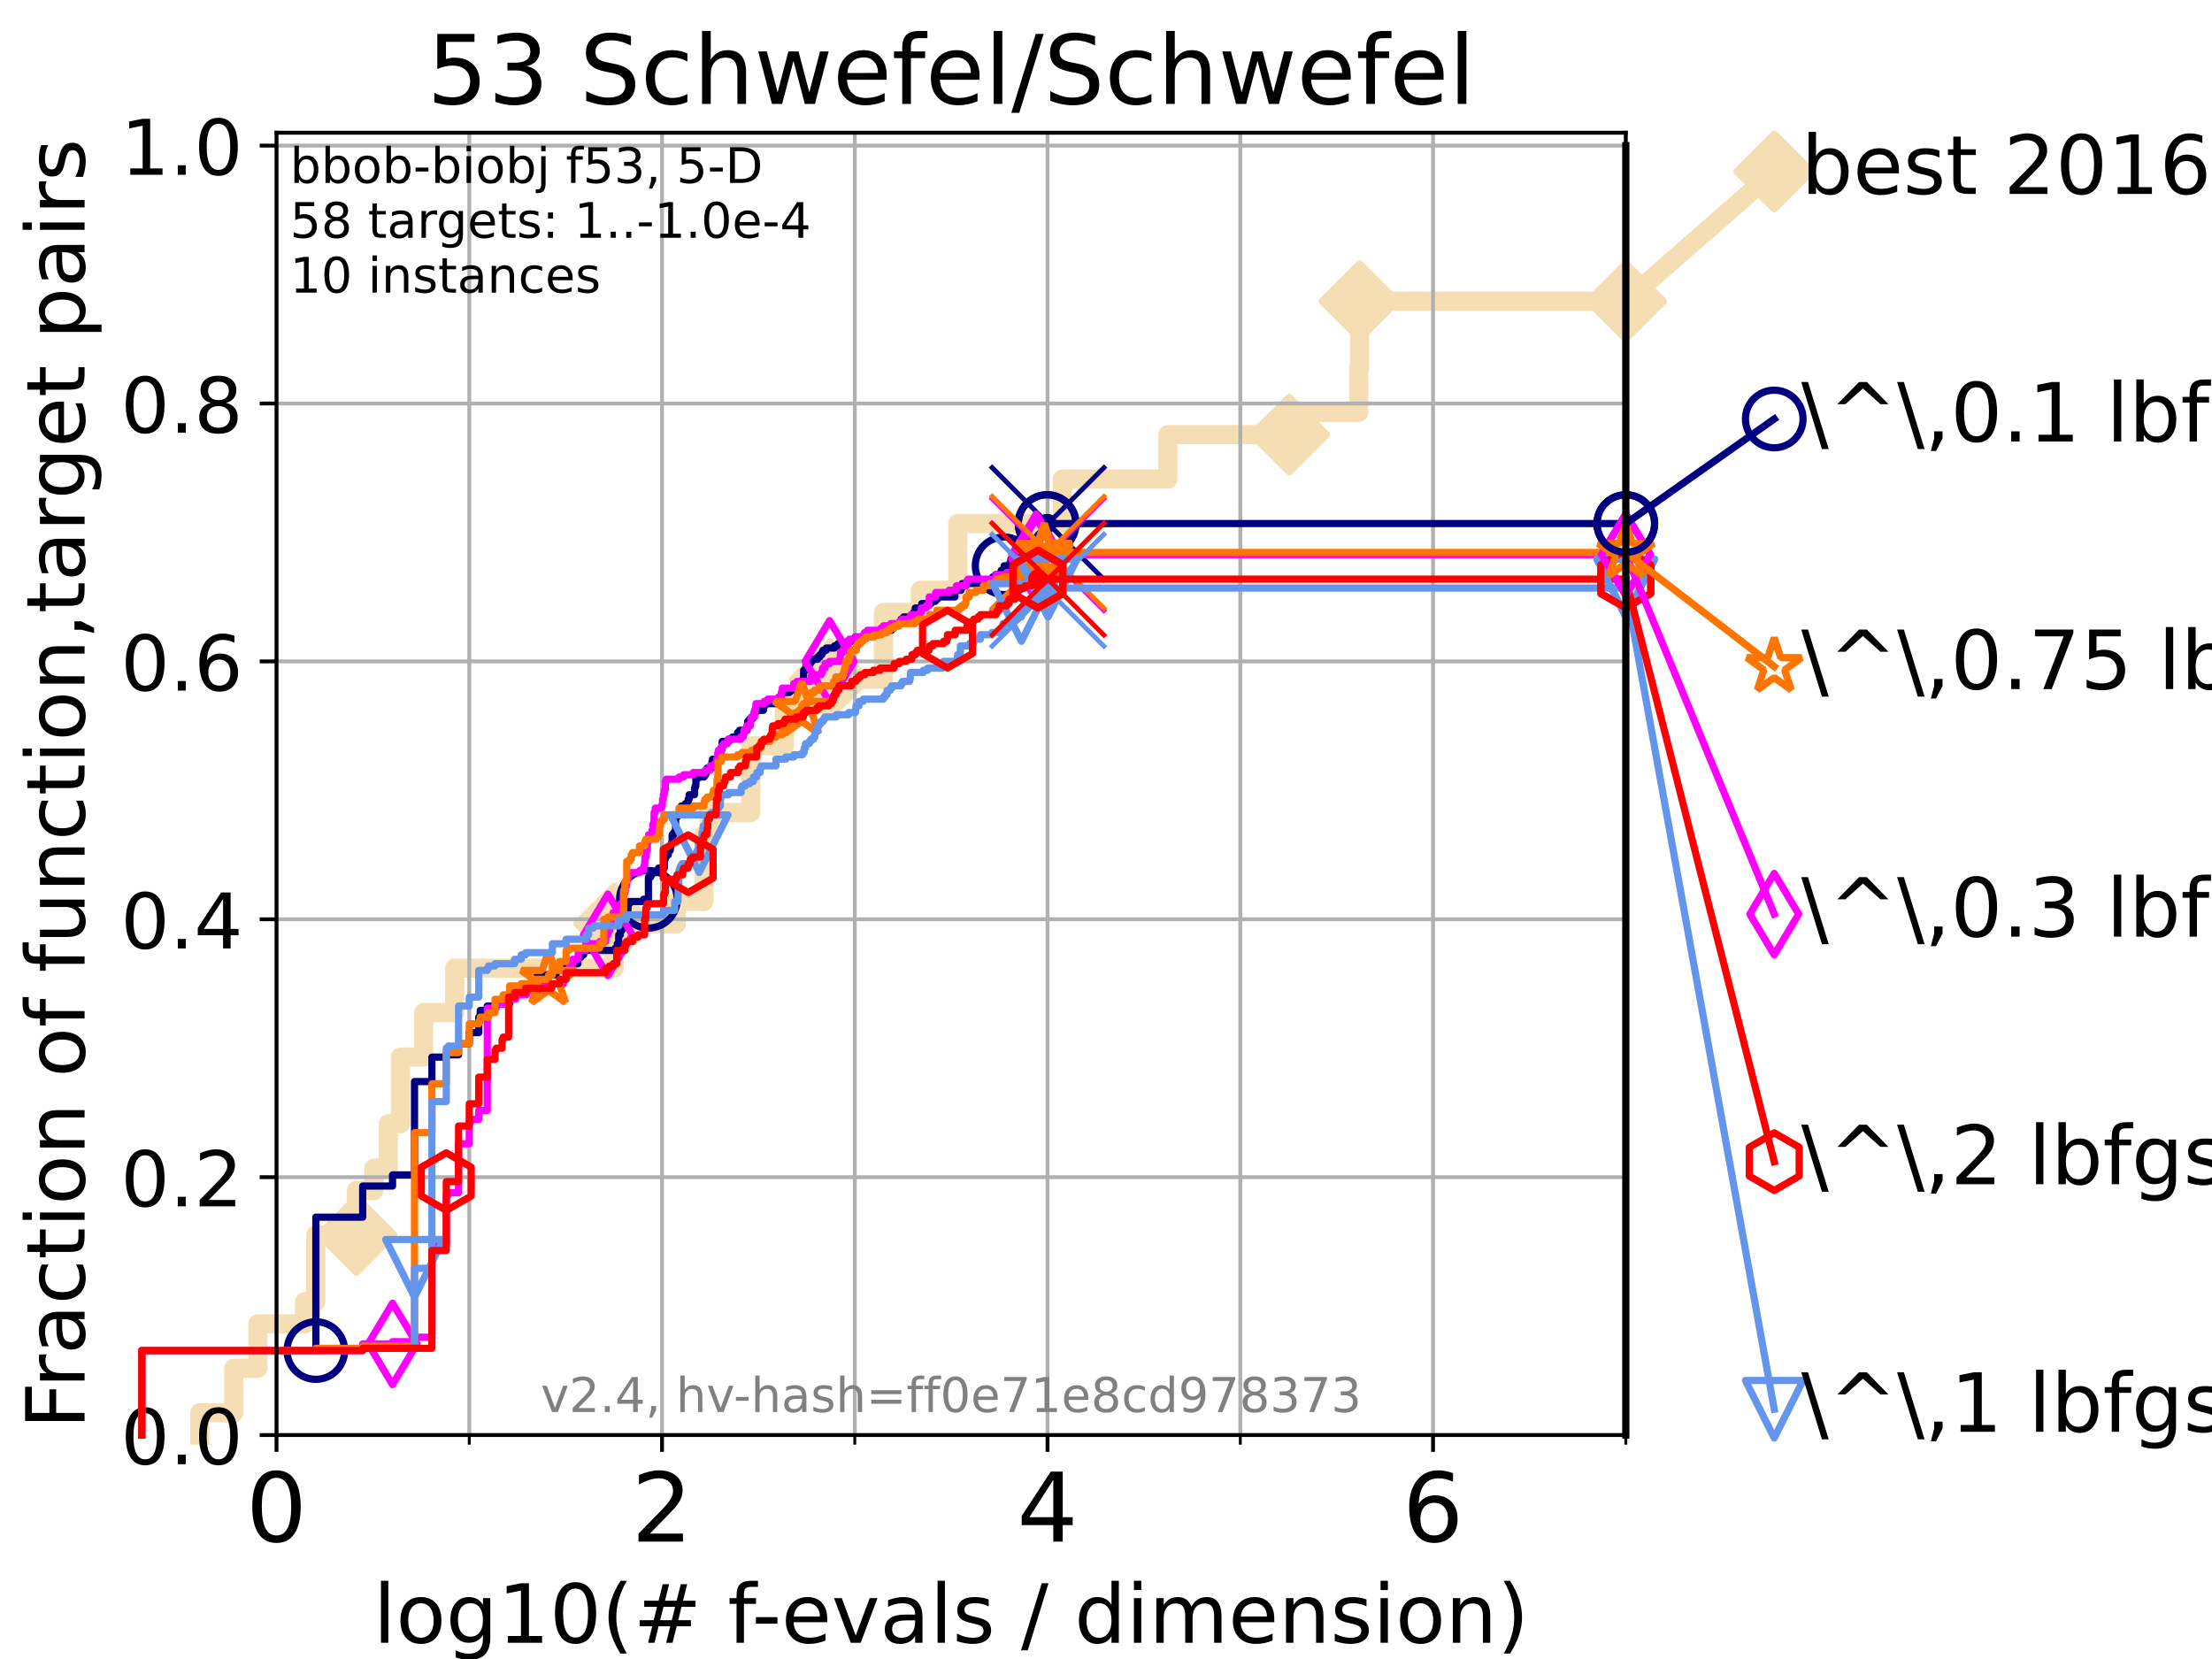 <?xml version="1.0" encoding="utf-8" standalone="no"?>
<!DOCTYPE svg PUBLIC "-//W3C//DTD SVG 1.1//EN"
  "http://www.w3.org/Graphics/SVG/1.1/DTD/svg11.dtd">
<!-- Created with matplotlib (https://matplotlib.org/) -->
<svg height="345.6pt" version="1.1" viewBox="0 0 460.8 345.6" width="460.8pt" xmlns="http://www.w3.org/2000/svg" xmlns:xlink="http://www.w3.org/1999/xlink">
 <defs>
  <style type="text/css">*{stroke-linecap:butt;stroke-linejoin:round;}</style>
 </defs>
 <g id="figure_1">
  <g id="patch_1">
   <path d="M 0 345.6 
L 460.8 345.6 
L 460.8 0 
L 0 0 
z
" style="fill:#ffffff;"/>
  </g>
  <g id="axes_1">
   <g id="patch_2">
    <path d="M 57.6 298.944 
L 338.688 298.944 
L 338.688 27.648 
L 57.6 27.648 
z
" style="fill:#ffffff;"/>
   </g>
   <g id="line2d_1">
    <path d="M 41.621 298.944 
L 41.621 294.313 
L 48.692 294.313 
L 48.692 285.05 
L 53.709 285.05 
L 53.709 275.788 
L 63.468 275.788 
L 63.468 271.157 
L 65.797 271.157 
L 65.797 257.263 
L 74.263 257.263 
L 74.263 248.001 
L 77.885 248.001 
L 77.885 243.37 
L 80.881 243.37 
L 80.881 234.107 
L 83.438 234.107 
L 83.438 220.214 
L 88.256 220.214 
L 88.256 210.951 
L 94.715 210.951 
L 94.715 201.689 
L 127.923 201.689 
L 127.923 192.426 
L 140.915 192.426 
L 140.915 187.795 
L 146.644 187.795 
L 146.644 173.901 
L 147.71 173.901 
L 147.71 169.27 
L 156.394 169.27 
L 156.394 155.377 
L 163.405 155.377 
L 163.405 146.114 
L 172.9 146.114 
L 172.9 141.483 
L 184.033 141.483 
L 184.033 127.589 
L 191.743 127.589 
L 191.743 122.958 
L 199.524 122.958 
L 199.524 109.065 
L 221.323 109.065 
L 221.323 99.802 
L 243.297 99.802 
L 243.297 90.54 
L 268.57 90.54 
L 268.57 85.909 
L 283.035 85.909 
L 283.035 76.646 
L 283.226 76.646 
L 283.226 62.753 
L 338.688 62.753 
" style="fill:none;stroke:#f5deb3;stroke-linecap:square;stroke-width:4;"/>
   </g>
   <g id="line2d_2">
    <defs>
     <path d="M 0 7.778 
L 7.778 0 
L 0 -7.778 
L -7.778 0 
z
" id="m5e5c0a3f3d" style="stroke:#f5deb3;stroke-linejoin:miter;stroke-width:1.5;"/>
    </defs>
    <g>
     <use style="fill:#f5deb3;stroke:#f5deb3;stroke-linejoin:miter;stroke-width:1.5;" x="74.263" xlink:href="#m5e5c0a3f3d" y="257.263"/>
     <use style="fill:#f5deb3;stroke:#f5deb3;stroke-linejoin:miter;stroke-width:1.5;" x="127.923" xlink:href="#m5e5c0a3f3d" y="192.426"/>
     <use style="fill:#f5deb3;stroke:#f5deb3;stroke-linejoin:miter;stroke-width:1.5;" x="172.9" xlink:href="#m5e5c0a3f3d" y="141.483"/>
     <use style="fill:#f5deb3;stroke:#f5deb3;stroke-linejoin:miter;stroke-width:1.5;" x="268.57" xlink:href="#m5e5c0a3f3d" y="90.54"/>
     <use style="fill:#f5deb3;stroke:#f5deb3;stroke-linejoin:miter;stroke-width:1.5;" x="283.226" xlink:href="#m5e5c0a3f3d" y="62.753"/>
     <use style="fill:#f5deb3;stroke:#f5deb3;stroke-linejoin:miter;stroke-width:1.5;" x="338.688" xlink:href="#m5e5c0a3f3d" y="62.753"/>
    </g>
   </g>
   <g id="line2d_3">
    <path style="fill:none;stroke:#f5deb3;stroke-linecap:square;stroke-width:4;"/>
    <g/>
   </g>
   <g id="line2d_4">
    <path d="M 338.688 62.753 
L 369.608 35.706 
" style="fill:none;stroke:#f5deb3;stroke-linecap:square;stroke-width:4;"/>
    <g>
     <use style="fill:#f5deb3;stroke:#f5deb3;stroke-linejoin:miter;stroke-width:1.5;" x="338.688" xlink:href="#m5e5c0a3f3d" y="62.753"/>
     <use style="fill:#f5deb3;stroke:#f5deb3;stroke-linejoin:miter;stroke-width:1.5;" x="369.608" xlink:href="#m5e5c0a3f3d" y="35.706"/>
    </g>
   </g>
   <g id="matplotlib.axis_1">
    <g id="xtick_1">
     <g id="line2d_5">
      <path clip-path="url(#pd6b358d10a)" d="M 57.6 298.944 
L 57.6 27.648 
" style="fill:none;stroke:#b0b0b0;stroke-linecap:square;stroke-width:0.8;"/>
     </g>
     <g id="line2d_6">
      <defs>
       <path d="M 0 0 
L 0 3.5 
" id="m83faa96fcc" style="stroke:#000000;stroke-width:0.8;"/>
      </defs>
      <g>
       <use style="stroke:#000000;stroke-width:0.8;" x="57.6" xlink:href="#m83faa96fcc" y="298.944"/>
      </g>
     </g>
     <g id="text_1">
      <!-- 0 -->
      <g transform="translate(51.237 321.141)scale(0.2 -0.2)">
       <defs>
        <path d="M 31.781 66.406 
Q 24.172 66.406 20.328 58.906 
Q 16.5 51.422 16.5 36.375 
Q 16.5 21.391 20.328 13.891 
Q 24.172 6.391 31.781 6.391 
Q 39.453 6.391 43.281 13.891 
Q 47.125 21.391 47.125 36.375 
Q 47.125 51.422 43.281 58.906 
Q 39.453 66.406 31.781 66.406 
z
M 31.781 74.219 
Q 44.047 74.219 50.516 64.516 
Q 56.984 54.828 56.984 36.375 
Q 56.984 17.969 50.516 8.266 
Q 44.047 -1.422 31.781 -1.422 
Q 19.531 -1.422 13.062 8.266 
Q 6.594 17.969 6.594 36.375 
Q 6.594 54.828 13.062 64.516 
Q 19.531 74.219 31.781 74.219 
z
" id="DejaVuSans-48"/>
       </defs>
       <use xlink:href="#DejaVuSans-48"/>
      </g>
     </g>
    </g>
    <g id="xtick_2">
     <g id="line2d_7">
      <path clip-path="url(#pd6b358d10a)" d="M 137.911 298.944 
L 137.911 27.648 
" style="fill:none;stroke:#b0b0b0;stroke-linecap:square;stroke-width:0.8;"/>
     </g>
     <g id="line2d_8">
      <g>
       <use style="stroke:#000000;stroke-width:0.8;" x="137.911" xlink:href="#m83faa96fcc" y="298.944"/>
      </g>
     </g>
     <g id="text_2">
      <!-- 2 -->
      <g transform="translate(131.548 321.141)scale(0.2 -0.2)">
       <defs>
        <path d="M 19.188 8.297 
L 53.609 8.297 
L 53.609 0 
L 7.328 0 
L 7.328 8.297 
Q 12.938 14.109 22.625 23.891 
Q 32.328 33.688 34.812 36.531 
Q 39.547 41.844 41.422 45.531 
Q 43.312 49.219 43.312 52.781 
Q 43.312 58.594 39.234 62.25 
Q 35.156 65.922 28.609 65.922 
Q 23.969 65.922 18.812 64.312 
Q 13.672 62.703 7.812 59.422 
L 7.812 69.391 
Q 13.766 71.781 18.938 73 
Q 24.125 74.219 28.422 74.219 
Q 39.75 74.219 46.484 68.547 
Q 53.219 62.891 53.219 53.422 
Q 53.219 48.922 51.531 44.891 
Q 49.859 40.875 45.406 35.406 
Q 44.188 33.984 37.641 27.219 
Q 31.109 20.453 19.188 8.297 
z
" id="DejaVuSans-50"/>
       </defs>
       <use xlink:href="#DejaVuSans-50"/>
      </g>
     </g>
    </g>
    <g id="xtick_3">
     <g id="line2d_9">
      <path clip-path="url(#pd6b358d10a)" d="M 218.222 298.944 
L 218.222 27.648 
" style="fill:none;stroke:#b0b0b0;stroke-linecap:square;stroke-width:0.8;"/>
     </g>
     <g id="line2d_10">
      <g>
       <use style="stroke:#000000;stroke-width:0.8;" x="218.222" xlink:href="#m83faa96fcc" y="298.944"/>
      </g>
     </g>
     <g id="text_3">
      <!-- 4 -->
      <g transform="translate(211.859 321.141)scale(0.2 -0.2)">
       <defs>
        <path d="M 37.797 64.312 
L 12.891 25.391 
L 37.797 25.391 
z
M 35.203 72.906 
L 47.609 72.906 
L 47.609 25.391 
L 58.016 25.391 
L 58.016 17.188 
L 47.609 17.188 
L 47.609 0 
L 37.797 0 
L 37.797 17.188 
L 4.891 17.188 
L 4.891 26.703 
z
" id="DejaVuSans-52"/>
       </defs>
       <use xlink:href="#DejaVuSans-52"/>
      </g>
     </g>
    </g>
    <g id="xtick_4">
     <g id="line2d_11">
      <path clip-path="url(#pd6b358d10a)" d="M 298.533 298.944 
L 298.533 27.648 
" style="fill:none;stroke:#b0b0b0;stroke-linecap:square;stroke-width:0.8;"/>
     </g>
     <g id="line2d_12">
      <g>
       <use style="stroke:#000000;stroke-width:0.8;" x="298.533" xlink:href="#m83faa96fcc" y="298.944"/>
      </g>
     </g>
     <g id="text_4">
      <!-- 6 -->
      <g transform="translate(292.17 321.141)scale(0.2 -0.2)">
       <defs>
        <path d="M 33.016 40.375 
Q 26.375 40.375 22.484 35.828 
Q 18.609 31.297 18.609 23.391 
Q 18.609 15.531 22.484 10.953 
Q 26.375 6.391 33.016 6.391 
Q 39.656 6.391 43.531 10.953 
Q 47.406 15.531 47.406 23.391 
Q 47.406 31.297 43.531 35.828 
Q 39.656 40.375 33.016 40.375 
z
M 52.594 71.297 
L 52.594 62.312 
Q 48.875 64.062 45.094 64.984 
Q 41.312 65.922 37.594 65.922 
Q 27.828 65.922 22.672 59.328 
Q 17.531 52.734 16.797 39.406 
Q 19.672 43.656 24.016 45.922 
Q 28.375 48.188 33.594 48.188 
Q 44.578 48.188 50.953 41.516 
Q 57.328 34.859 57.328 23.391 
Q 57.328 12.156 50.688 5.359 
Q 44.047 -1.422 33.016 -1.422 
Q 20.359 -1.422 13.672 8.266 
Q 6.984 17.969 6.984 36.375 
Q 6.984 53.656 15.188 63.938 
Q 23.391 74.219 37.203 74.219 
Q 40.922 74.219 44.703 73.484 
Q 48.484 72.75 52.594 71.297 
z
" id="DejaVuSans-54"/>
       </defs>
       <use xlink:href="#DejaVuSans-54"/>
      </g>
     </g>
    </g>
    <g id="xtick_5">
     <g id="line2d_13">
      <path clip-path="url(#pd6b358d10a)" d="M 97.755 298.944 
L 97.755 27.648 
" style="fill:none;stroke:#b0b0b0;stroke-linecap:square;stroke-width:0.8;"/>
     </g>
     <g id="line2d_14">
      <defs>
       <path d="M 0 0 
L 0 2 
" id="m76f96272bc" style="stroke:#000000;stroke-width:0.6;"/>
      </defs>
      <g>
       <use style="stroke:#000000;stroke-width:0.6;" x="97.755" xlink:href="#m76f96272bc" y="298.944"/>
      </g>
     </g>
    </g>
    <g id="xtick_6">
     <g id="line2d_15">
      <path clip-path="url(#pd6b358d10a)" d="M 178.066 298.944 
L 178.066 27.648 
" style="fill:none;stroke:#b0b0b0;stroke-linecap:square;stroke-width:0.8;"/>
     </g>
     <g id="line2d_16">
      <g>
       <use style="stroke:#000000;stroke-width:0.6;" x="178.066" xlink:href="#m76f96272bc" y="298.944"/>
      </g>
     </g>
    </g>
    <g id="xtick_7">
     <g id="line2d_17">
      <path clip-path="url(#pd6b358d10a)" d="M 258.377 298.944 
L 258.377 27.648 
" style="fill:none;stroke:#b0b0b0;stroke-linecap:square;stroke-width:0.8;"/>
     </g>
     <g id="line2d_18">
      <g>
       <use style="stroke:#000000;stroke-width:0.6;" x="258.377" xlink:href="#m76f96272bc" y="298.944"/>
      </g>
     </g>
    </g>
    <g id="xtick_8">
     <g id="line2d_19">
      <path clip-path="url(#pd6b358d10a)" d="M 338.688 298.944 
L 338.688 27.648 
" style="fill:none;stroke:#b0b0b0;stroke-linecap:square;stroke-width:0.8;"/>
     </g>
     <g id="line2d_20">
      <g>
       <use style="stroke:#000000;stroke-width:0.6;" x="338.688" xlink:href="#m76f96272bc" y="298.944"/>
      </g>
     </g>
    </g>
    <g id="text_5">
     <!-- log10(# f-evals / dimension) -->
     <g transform="translate(77.764 342.218)scale(0.17 -0.17)">
      <defs>
       <path d="M 9.422 75.984 
L 18.406 75.984 
L 18.406 0 
L 9.422 0 
z
" id="DejaVuSans-108"/>
       <path d="M 30.609 48.391 
Q 23.391 48.391 19.188 42.75 
Q 14.984 37.109 14.984 27.297 
Q 14.984 17.484 19.156 11.844 
Q 23.344 6.203 30.609 6.203 
Q 37.797 6.203 41.984 11.859 
Q 46.188 17.531 46.188 27.297 
Q 46.188 37.016 41.984 42.703 
Q 37.797 48.391 30.609 48.391 
z
M 30.609 56 
Q 42.328 56 49.016 48.375 
Q 55.719 40.766 55.719 27.297 
Q 55.719 13.875 49.016 6.219 
Q 42.328 -1.422 30.609 -1.422 
Q 18.844 -1.422 12.172 6.219 
Q 5.516 13.875 5.516 27.297 
Q 5.516 40.766 12.172 48.375 
Q 18.844 56 30.609 56 
z
" id="DejaVuSans-111"/>
       <path d="M 45.406 27.984 
Q 45.406 37.75 41.375 43.109 
Q 37.359 48.484 30.078 48.484 
Q 22.859 48.484 18.828 43.109 
Q 14.797 37.75 14.797 27.984 
Q 14.797 18.266 18.828 12.891 
Q 22.859 7.516 30.078 7.516 
Q 37.359 7.516 41.375 12.891 
Q 45.406 18.266 45.406 27.984 
z
M 54.391 6.781 
Q 54.391 -7.172 48.188 -13.984 
Q 42 -20.797 29.203 -20.797 
Q 24.469 -20.797 20.266 -20.094 
Q 16.062 -19.391 12.109 -17.922 
L 12.109 -9.188 
Q 16.062 -11.328 19.922 -12.344 
Q 23.781 -13.375 27.781 -13.375 
Q 36.625 -13.375 41.016 -8.766 
Q 45.406 -4.156 45.406 5.172 
L 45.406 9.625 
Q 42.625 4.781 38.281 2.391 
Q 33.938 0 27.875 0 
Q 17.828 0 11.672 7.656 
Q 5.516 15.328 5.516 27.984 
Q 5.516 40.672 11.672 48.328 
Q 17.828 56 27.875 56 
Q 33.938 56 38.281 53.609 
Q 42.625 51.219 45.406 46.391 
L 45.406 54.688 
L 54.391 54.688 
z
" id="DejaVuSans-103"/>
       <path d="M 12.406 8.297 
L 28.516 8.297 
L 28.516 63.922 
L 10.984 60.406 
L 10.984 69.391 
L 28.422 72.906 
L 38.281 72.906 
L 38.281 8.297 
L 54.391 8.297 
L 54.391 0 
L 12.406 0 
z
" id="DejaVuSans-49"/>
       <path d="M 31 75.875 
Q 24.469 64.656 21.281 53.656 
Q 18.109 42.672 18.109 31.391 
Q 18.109 20.125 21.312 9.062 
Q 24.516 -2 31 -13.188 
L 23.188 -13.188 
Q 15.875 -1.703 12.234 9.375 
Q 8.594 20.453 8.594 31.391 
Q 8.594 42.281 12.203 53.312 
Q 15.828 64.359 23.188 75.875 
z
" id="DejaVuSans-40"/>
       <path d="M 51.125 44 
L 36.922 44 
L 32.812 27.688 
L 47.125 27.688 
z
M 43.797 71.781 
L 38.719 51.516 
L 52.984 51.516 
L 58.109 71.781 
L 65.922 71.781 
L 60.891 51.516 
L 76.125 51.516 
L 76.125 44 
L 58.984 44 
L 54.984 27.688 
L 70.516 27.688 
L 70.516 20.219 
L 53.078 20.219 
L 48 0 
L 40.188 0 
L 45.219 20.219 
L 30.906 20.219 
L 25.875 0 
L 18.016 0 
L 23.094 20.219 
L 7.719 20.219 
L 7.719 27.688 
L 24.906 27.688 
L 29 44 
L 13.281 44 
L 13.281 51.516 
L 30.906 51.516 
L 35.891 71.781 
z
" id="DejaVuSans-35"/>
       <path id="DejaVuSans-32"/>
       <path d="M 37.109 75.984 
L 37.109 68.5 
L 28.516 68.5 
Q 23.688 68.5 21.797 66.547 
Q 19.922 64.594 19.922 59.516 
L 19.922 54.688 
L 34.719 54.688 
L 34.719 47.703 
L 19.922 47.703 
L 19.922 0 
L 10.891 0 
L 10.891 47.703 
L 2.297 47.703 
L 2.297 54.688 
L 10.891 54.688 
L 10.891 58.5 
Q 10.891 67.625 15.141 71.797 
Q 19.391 75.984 28.609 75.984 
z
" id="DejaVuSans-102"/>
       <path d="M 4.891 31.391 
L 31.203 31.391 
L 31.203 23.391 
L 4.891 23.391 
z
" id="DejaVuSans-45"/>
       <path d="M 56.203 29.594 
L 56.203 25.203 
L 14.891 25.203 
Q 15.484 15.922 20.484 11.062 
Q 25.484 6.203 34.422 6.203 
Q 39.594 6.203 44.453 7.469 
Q 49.312 8.734 54.109 11.281 
L 54.109 2.781 
Q 49.266 0.734 44.188 -0.344 
Q 39.109 -1.422 33.891 -1.422 
Q 20.797 -1.422 13.156 6.188 
Q 5.516 13.812 5.516 26.812 
Q 5.516 40.234 12.766 48.109 
Q 20.016 56 32.328 56 
Q 43.359 56 49.781 48.891 
Q 56.203 41.797 56.203 29.594 
z
M 47.219 32.234 
Q 47.125 39.594 43.094 43.984 
Q 39.062 48.391 32.422 48.391 
Q 24.906 48.391 20.391 44.141 
Q 15.875 39.891 15.188 32.172 
z
" id="DejaVuSans-101"/>
       <path d="M 2.984 54.688 
L 12.5 54.688 
L 29.594 8.797 
L 46.688 54.688 
L 56.203 54.688 
L 35.688 0 
L 23.484 0 
z
" id="DejaVuSans-118"/>
       <path d="M 34.281 27.484 
Q 23.391 27.484 19.188 25 
Q 14.984 22.516 14.984 16.5 
Q 14.984 11.719 18.141 8.906 
Q 21.297 6.109 26.703 6.109 
Q 34.188 6.109 38.703 11.406 
Q 43.219 16.703 43.219 25.484 
L 43.219 27.484 
z
M 52.203 31.203 
L 52.203 0 
L 43.219 0 
L 43.219 8.297 
Q 40.141 3.328 35.547 0.953 
Q 30.953 -1.422 24.312 -1.422 
Q 15.922 -1.422 10.953 3.297 
Q 6 8.016 6 15.922 
Q 6 25.141 12.172 29.828 
Q 18.359 34.516 30.609 34.516 
L 43.219 34.516 
L 43.219 35.406 
Q 43.219 41.609 39.141 45 
Q 35.062 48.391 27.688 48.391 
Q 23 48.391 18.547 47.266 
Q 14.109 46.141 10.016 43.891 
L 10.016 52.203 
Q 14.938 54.109 19.578 55.047 
Q 24.219 56 28.609 56 
Q 40.484 56 46.344 49.844 
Q 52.203 43.703 52.203 31.203 
z
" id="DejaVuSans-97"/>
       <path d="M 44.281 53.078 
L 44.281 44.578 
Q 40.484 46.531 36.375 47.5 
Q 32.281 48.484 27.875 48.484 
Q 21.188 48.484 17.844 46.438 
Q 14.5 44.391 14.5 40.281 
Q 14.5 37.156 16.891 35.375 
Q 19.281 33.594 26.516 31.984 
L 29.594 31.297 
Q 39.156 29.25 43.188 25.516 
Q 47.219 21.781 47.219 15.094 
Q 47.219 7.469 41.188 3.016 
Q 35.156 -1.422 24.609 -1.422 
Q 20.219 -1.422 15.453 -0.562 
Q 10.688 0.297 5.422 2 
L 5.422 11.281 
Q 10.406 8.688 15.234 7.391 
Q 20.062 6.109 24.812 6.109 
Q 31.156 6.109 34.562 8.281 
Q 37.984 10.453 37.984 14.406 
Q 37.984 18.062 35.516 20.016 
Q 33.062 21.969 24.703 23.781 
L 21.578 24.516 
Q 13.234 26.266 9.516 29.906 
Q 5.812 33.547 5.812 39.891 
Q 5.812 47.609 11.281 51.797 
Q 16.75 56 26.812 56 
Q 31.781 56 36.172 55.266 
Q 40.578 54.547 44.281 53.078 
z
" id="DejaVuSans-115"/>
       <path d="M 25.391 72.906 
L 33.688 72.906 
L 8.297 -9.281 
L 0 -9.281 
z
" id="DejaVuSans-47"/>
       <path d="M 45.406 46.391 
L 45.406 75.984 
L 54.391 75.984 
L 54.391 0 
L 45.406 0 
L 45.406 8.203 
Q 42.578 3.328 38.25 0.953 
Q 33.938 -1.422 27.875 -1.422 
Q 17.969 -1.422 11.734 6.484 
Q 5.516 14.406 5.516 27.297 
Q 5.516 40.188 11.734 48.094 
Q 17.969 56 27.875 56 
Q 33.938 56 38.25 53.625 
Q 42.578 51.266 45.406 46.391 
z
M 14.797 27.297 
Q 14.797 17.391 18.875 11.75 
Q 22.953 6.109 30.078 6.109 
Q 37.203 6.109 41.297 11.75 
Q 45.406 17.391 45.406 27.297 
Q 45.406 37.203 41.297 42.844 
Q 37.203 48.484 30.078 48.484 
Q 22.953 48.484 18.875 42.844 
Q 14.797 37.203 14.797 27.297 
z
" id="DejaVuSans-100"/>
       <path d="M 9.422 54.688 
L 18.406 54.688 
L 18.406 0 
L 9.422 0 
z
M 9.422 75.984 
L 18.406 75.984 
L 18.406 64.594 
L 9.422 64.594 
z
" id="DejaVuSans-105"/>
       <path d="M 52 44.188 
Q 55.375 50.25 60.062 53.125 
Q 64.75 56 71.094 56 
Q 79.641 56 84.281 50.016 
Q 88.922 44.047 88.922 33.016 
L 88.922 0 
L 79.891 0 
L 79.891 32.719 
Q 79.891 40.578 77.094 44.375 
Q 74.312 48.188 68.609 48.188 
Q 61.625 48.188 57.562 43.547 
Q 53.516 38.922 53.516 30.906 
L 53.516 0 
L 44.484 0 
L 44.484 32.719 
Q 44.484 40.625 41.703 44.406 
Q 38.922 48.188 33.109 48.188 
Q 26.219 48.188 22.156 43.531 
Q 18.109 38.875 18.109 30.906 
L 18.109 0 
L 9.078 0 
L 9.078 54.688 
L 18.109 54.688 
L 18.109 46.188 
Q 21.188 51.219 25.484 53.609 
Q 29.781 56 35.688 56 
Q 41.656 56 45.828 52.969 
Q 50 49.953 52 44.188 
z
" id="DejaVuSans-109"/>
       <path d="M 54.891 33.016 
L 54.891 0 
L 45.906 0 
L 45.906 32.719 
Q 45.906 40.484 42.875 44.328 
Q 39.844 48.188 33.797 48.188 
Q 26.516 48.188 22.312 43.547 
Q 18.109 38.922 18.109 30.906 
L 18.109 0 
L 9.078 0 
L 9.078 54.688 
L 18.109 54.688 
L 18.109 46.188 
Q 21.344 51.125 25.703 53.562 
Q 30.078 56 35.797 56 
Q 45.219 56 50.047 50.172 
Q 54.891 44.344 54.891 33.016 
z
" id="DejaVuSans-110"/>
       <path d="M 8.016 75.875 
L 15.828 75.875 
Q 23.141 64.359 26.781 53.312 
Q 30.422 42.281 30.422 31.391 
Q 30.422 20.453 26.781 9.375 
Q 23.141 -1.703 15.828 -13.188 
L 8.016 -13.188 
Q 14.5 -2 17.703 9.062 
Q 20.906 20.125 20.906 31.391 
Q 20.906 42.672 17.703 53.656 
Q 14.5 64.656 8.016 75.875 
z
" id="DejaVuSans-41"/>
      </defs>
      <use xlink:href="#DejaVuSans-108"/>
      <use x="27.783" xlink:href="#DejaVuSans-111"/>
      <use x="88.965" xlink:href="#DejaVuSans-103"/>
      <use x="152.441" xlink:href="#DejaVuSans-49"/>
      <use x="216.064" xlink:href="#DejaVuSans-48"/>
      <use x="279.688" xlink:href="#DejaVuSans-40"/>
      <use x="318.701" xlink:href="#DejaVuSans-35"/>
      <use x="402.49" xlink:href="#DejaVuSans-32"/>
      <use x="434.277" xlink:href="#DejaVuSans-102"/>
      <use x="463.982" xlink:href="#DejaVuSans-45"/>
      <use x="500.066" xlink:href="#DejaVuSans-101"/>
      <use x="561.59" xlink:href="#DejaVuSans-118"/>
      <use x="620.77" xlink:href="#DejaVuSans-97"/>
      <use x="682.049" xlink:href="#DejaVuSans-108"/>
      <use x="709.832" xlink:href="#DejaVuSans-115"/>
      <use x="761.932" xlink:href="#DejaVuSans-32"/>
      <use x="793.719" xlink:href="#DejaVuSans-47"/>
      <use x="827.41" xlink:href="#DejaVuSans-32"/>
      <use x="859.197" xlink:href="#DejaVuSans-100"/>
      <use x="922.674" xlink:href="#DejaVuSans-105"/>
      <use x="950.457" xlink:href="#DejaVuSans-109"/>
      <use x="1047.869" xlink:href="#DejaVuSans-101"/>
      <use x="1109.393" xlink:href="#DejaVuSans-110"/>
      <use x="1172.771" xlink:href="#DejaVuSans-115"/>
      <use x="1224.871" xlink:href="#DejaVuSans-105"/>
      <use x="1252.654" xlink:href="#DejaVuSans-111"/>
      <use x="1313.836" xlink:href="#DejaVuSans-110"/>
      <use x="1377.215" xlink:href="#DejaVuSans-41"/>
     </g>
    </g>
   </g>
   <g id="matplotlib.axis_2">
    <g id="ytick_1">
     <g id="line2d_21">
      <path clip-path="url(#pd6b358d10a)" d="M 57.6 298.944 
L 338.688 298.944 
" style="fill:none;stroke:#b0b0b0;stroke-linecap:square;stroke-width:0.8;"/>
     </g>
     <g id="line2d_22">
      <defs>
       <path d="M 0 0 
L -3.5 0 
" id="m9b7892b09d" style="stroke:#000000;stroke-width:0.8;"/>
      </defs>
      <g>
       <use style="stroke:#000000;stroke-width:0.8;" x="57.6" xlink:href="#m9b7892b09d" y="298.944"/>
      </g>
     </g>
     <g id="text_6">
      <!-- 0.0 -->
      <g transform="translate(25.155 305.023)scale(0.16 -0.16)">
       <defs>
        <path d="M 10.688 12.406 
L 21 12.406 
L 21 0 
L 10.688 0 
z
" id="DejaVuSans-46"/>
       </defs>
       <use xlink:href="#DejaVuSans-48"/>
       <use x="63.623" xlink:href="#DejaVuSans-46"/>
       <use x="95.41" xlink:href="#DejaVuSans-48"/>
      </g>
     </g>
    </g>
    <g id="ytick_2">
     <g id="line2d_23">
      <path clip-path="url(#pd6b358d10a)" d="M 57.6 245.222 
L 338.688 245.222 
" style="fill:none;stroke:#b0b0b0;stroke-linecap:square;stroke-width:0.8;"/>
     </g>
     <g id="line2d_24">
      <g>
       <use style="stroke:#000000;stroke-width:0.8;" x="57.6" xlink:href="#m9b7892b09d" y="245.222"/>
      </g>
     </g>
     <g id="text_7">
      <!-- 0.2 -->
      <g transform="translate(25.155 251.301)scale(0.16 -0.16)">
       <use xlink:href="#DejaVuSans-48"/>
       <use x="63.623" xlink:href="#DejaVuSans-46"/>
       <use x="95.41" xlink:href="#DejaVuSans-50"/>
      </g>
     </g>
    </g>
    <g id="ytick_3">
     <g id="line2d_25">
      <path clip-path="url(#pd6b358d10a)" d="M 57.6 191.5 
L 338.688 191.5 
" style="fill:none;stroke:#b0b0b0;stroke-linecap:square;stroke-width:0.8;"/>
     </g>
     <g id="line2d_26">
      <g>
       <use style="stroke:#000000;stroke-width:0.8;" x="57.6" xlink:href="#m9b7892b09d" y="191.5"/>
      </g>
     </g>
     <g id="text_8">
      <!-- 0.4 -->
      <g transform="translate(25.155 197.579)scale(0.16 -0.16)">
       <use xlink:href="#DejaVuSans-48"/>
       <use x="63.623" xlink:href="#DejaVuSans-46"/>
       <use x="95.41" xlink:href="#DejaVuSans-52"/>
      </g>
     </g>
    </g>
    <g id="ytick_4">
     <g id="line2d_27">
      <path clip-path="url(#pd6b358d10a)" d="M 57.6 137.778 
L 338.688 137.778 
" style="fill:none;stroke:#b0b0b0;stroke-linecap:square;stroke-width:0.8;"/>
     </g>
     <g id="line2d_28">
      <g>
       <use style="stroke:#000000;stroke-width:0.8;" x="57.6" xlink:href="#m9b7892b09d" y="137.778"/>
      </g>
     </g>
     <g id="text_9">
      <!-- 0.6 -->
      <g transform="translate(25.155 143.857)scale(0.16 -0.16)">
       <use xlink:href="#DejaVuSans-48"/>
       <use x="63.623" xlink:href="#DejaVuSans-46"/>
       <use x="95.41" xlink:href="#DejaVuSans-54"/>
      </g>
     </g>
    </g>
    <g id="ytick_5">
     <g id="line2d_29">
      <path clip-path="url(#pd6b358d10a)" d="M 57.6 84.056 
L 338.688 84.056 
" style="fill:none;stroke:#b0b0b0;stroke-linecap:square;stroke-width:0.8;"/>
     </g>
     <g id="line2d_30">
      <g>
       <use style="stroke:#000000;stroke-width:0.8;" x="57.6" xlink:href="#m9b7892b09d" y="84.056"/>
      </g>
     </g>
     <g id="text_10">
      <!-- 0.8 -->
      <g transform="translate(25.155 90.135)scale(0.16 -0.16)">
       <defs>
        <path d="M 31.781 34.625 
Q 24.75 34.625 20.719 30.859 
Q 16.703 27.094 16.703 20.516 
Q 16.703 13.922 20.719 10.156 
Q 24.75 6.391 31.781 6.391 
Q 38.812 6.391 42.859 10.172 
Q 46.922 13.969 46.922 20.516 
Q 46.922 27.094 42.891 30.859 
Q 38.875 34.625 31.781 34.625 
z
M 21.922 38.812 
Q 15.578 40.375 12.031 44.719 
Q 8.5 49.078 8.5 55.328 
Q 8.5 64.062 14.719 69.141 
Q 20.953 74.219 31.781 74.219 
Q 42.672 74.219 48.875 69.141 
Q 55.078 64.062 55.078 55.328 
Q 55.078 49.078 51.531 44.719 
Q 48 40.375 41.703 38.812 
Q 48.828 37.156 52.797 32.312 
Q 56.781 27.484 56.781 20.516 
Q 56.781 9.906 50.312 4.234 
Q 43.844 -1.422 31.781 -1.422 
Q 19.734 -1.422 13.25 4.234 
Q 6.781 9.906 6.781 20.516 
Q 6.781 27.484 10.781 32.312 
Q 14.797 37.156 21.922 38.812 
z
M 18.312 54.391 
Q 18.312 48.734 21.844 45.562 
Q 25.391 42.391 31.781 42.391 
Q 38.141 42.391 41.719 45.562 
Q 45.312 48.734 45.312 54.391 
Q 45.312 60.062 41.719 63.234 
Q 38.141 66.406 31.781 66.406 
Q 25.391 66.406 21.844 63.234 
Q 18.312 60.062 18.312 54.391 
z
" id="DejaVuSans-56"/>
       </defs>
       <use xlink:href="#DejaVuSans-48"/>
       <use x="63.623" xlink:href="#DejaVuSans-46"/>
       <use x="95.41" xlink:href="#DejaVuSans-56"/>
      </g>
     </g>
    </g>
    <g id="ytick_6">
     <g id="line2d_31">
      <path clip-path="url(#pd6b358d10a)" d="M 57.6 30.334 
L 338.688 30.334 
" style="fill:none;stroke:#b0b0b0;stroke-linecap:square;stroke-width:0.8;"/>
     </g>
     <g id="line2d_32">
      <g>
       <use style="stroke:#000000;stroke-width:0.8;" x="57.6" xlink:href="#m9b7892b09d" y="30.334"/>
      </g>
     </g>
     <g id="text_11">
      <!-- 1.0 -->
      <g transform="translate(25.155 36.413)scale(0.16 -0.16)">
       <use xlink:href="#DejaVuSans-49"/>
       <use x="63.623" xlink:href="#DejaVuSans-46"/>
       <use x="95.41" xlink:href="#DejaVuSans-48"/>
      </g>
     </g>
    </g>
    <g id="text_12">
     <!-- Fraction of function,target pairs -->
     <g transform="translate(17.62 297.681)rotate(-90)scale(0.17 -0.17)">
      <defs>
       <path d="M 9.812 72.906 
L 51.703 72.906 
L 51.703 64.594 
L 19.672 64.594 
L 19.672 43.109 
L 48.578 43.109 
L 48.578 34.812 
L 19.672 34.812 
L 19.672 0 
L 9.812 0 
z
" id="DejaVuSans-70"/>
       <path d="M 41.109 46.297 
Q 39.594 47.172 37.812 47.578 
Q 36.031 48 33.891 48 
Q 26.266 48 22.188 43.047 
Q 18.109 38.094 18.109 28.812 
L 18.109 0 
L 9.078 0 
L 9.078 54.688 
L 18.109 54.688 
L 18.109 46.188 
Q 20.953 51.172 25.484 53.578 
Q 30.031 56 36.531 56 
Q 37.453 56 38.578 55.875 
Q 39.703 55.766 41.062 55.516 
z
" id="DejaVuSans-114"/>
       <path d="M 48.781 52.594 
L 48.781 44.188 
Q 44.969 46.297 41.141 47.344 
Q 37.312 48.391 33.406 48.391 
Q 24.656 48.391 19.812 42.844 
Q 14.984 37.312 14.984 27.297 
Q 14.984 17.281 19.812 11.734 
Q 24.656 6.203 33.406 6.203 
Q 37.312 6.203 41.141 7.25 
Q 44.969 8.297 48.781 10.406 
L 48.781 2.094 
Q 45.016 0.344 40.984 -0.531 
Q 36.969 -1.422 32.422 -1.422 
Q 20.062 -1.422 12.781 6.344 
Q 5.516 14.109 5.516 27.297 
Q 5.516 40.672 12.859 48.328 
Q 20.219 56 33.016 56 
Q 37.156 56 41.109 55.141 
Q 45.062 54.297 48.781 52.594 
z
" id="DejaVuSans-99"/>
       <path d="M 18.312 70.219 
L 18.312 54.688 
L 36.812 54.688 
L 36.812 47.703 
L 18.312 47.703 
L 18.312 18.016 
Q 18.312 11.328 20.141 9.422 
Q 21.969 7.516 27.594 7.516 
L 36.812 7.516 
L 36.812 0 
L 27.594 0 
Q 17.188 0 13.234 3.875 
Q 9.281 7.766 9.281 18.016 
L 9.281 47.703 
L 2.688 47.703 
L 2.688 54.688 
L 9.281 54.688 
L 9.281 70.219 
z
" id="DejaVuSans-116"/>
       <path d="M 8.5 21.578 
L 8.5 54.688 
L 17.484 54.688 
L 17.484 21.922 
Q 17.484 14.156 20.5 10.266 
Q 23.531 6.391 29.594 6.391 
Q 36.859 6.391 41.078 11.031 
Q 45.312 15.672 45.312 23.688 
L 45.312 54.688 
L 54.297 54.688 
L 54.297 0 
L 45.312 0 
L 45.312 8.406 
Q 42.047 3.422 37.719 1 
Q 33.406 -1.422 27.688 -1.422 
Q 18.266 -1.422 13.375 4.438 
Q 8.5 10.297 8.5 21.578 
z
M 31.109 56 
z
" id="DejaVuSans-117"/>
       <path d="M 11.719 12.406 
L 22.016 12.406 
L 22.016 4 
L 14.016 -11.625 
L 7.719 -11.625 
L 11.719 4 
z
" id="DejaVuSans-44"/>
       <path d="M 18.109 8.203 
L 18.109 -20.797 
L 9.078 -20.797 
L 9.078 54.688 
L 18.109 54.688 
L 18.109 46.391 
Q 20.953 51.266 25.266 53.625 
Q 29.594 56 35.594 56 
Q 45.562 56 51.781 48.094 
Q 58.016 40.188 58.016 27.297 
Q 58.016 14.406 51.781 6.484 
Q 45.562 -1.422 35.594 -1.422 
Q 29.594 -1.422 25.266 0.953 
Q 20.953 3.328 18.109 8.203 
z
M 48.688 27.297 
Q 48.688 37.203 44.609 42.844 
Q 40.531 48.484 33.406 48.484 
Q 26.266 48.484 22.188 42.844 
Q 18.109 37.203 18.109 27.297 
Q 18.109 17.391 22.188 11.75 
Q 26.266 6.109 33.406 6.109 
Q 40.531 6.109 44.609 11.75 
Q 48.688 17.391 48.688 27.297 
z
" id="DejaVuSans-112"/>
      </defs>
      <use xlink:href="#DejaVuSans-70"/>
      <use x="50.27" xlink:href="#DejaVuSans-114"/>
      <use x="91.383" xlink:href="#DejaVuSans-97"/>
      <use x="152.662" xlink:href="#DejaVuSans-99"/>
      <use x="207.643" xlink:href="#DejaVuSans-116"/>
      <use x="246.852" xlink:href="#DejaVuSans-105"/>
      <use x="274.635" xlink:href="#DejaVuSans-111"/>
      <use x="335.816" xlink:href="#DejaVuSans-110"/>
      <use x="399.195" xlink:href="#DejaVuSans-32"/>
      <use x="430.982" xlink:href="#DejaVuSans-111"/>
      <use x="492.164" xlink:href="#DejaVuSans-102"/>
      <use x="527.369" xlink:href="#DejaVuSans-32"/>
      <use x="559.156" xlink:href="#DejaVuSans-102"/>
      <use x="594.361" xlink:href="#DejaVuSans-117"/>
      <use x="657.74" xlink:href="#DejaVuSans-110"/>
      <use x="721.119" xlink:href="#DejaVuSans-99"/>
      <use x="776.1" xlink:href="#DejaVuSans-116"/>
      <use x="815.309" xlink:href="#DejaVuSans-105"/>
      <use x="843.092" xlink:href="#DejaVuSans-111"/>
      <use x="904.273" xlink:href="#DejaVuSans-110"/>
      <use x="967.652" xlink:href="#DejaVuSans-44"/>
      <use x="999.439" xlink:href="#DejaVuSans-116"/>
      <use x="1038.648" xlink:href="#DejaVuSans-97"/>
      <use x="1099.928" xlink:href="#DejaVuSans-114"/>
      <use x="1139.291" xlink:href="#DejaVuSans-103"/>
      <use x="1202.768" xlink:href="#DejaVuSans-101"/>
      <use x="1264.291" xlink:href="#DejaVuSans-116"/>
      <use x="1303.5" xlink:href="#DejaVuSans-32"/>
      <use x="1335.287" xlink:href="#DejaVuSans-112"/>
      <use x="1398.764" xlink:href="#DejaVuSans-97"/>
      <use x="1460.043" xlink:href="#DejaVuSans-105"/>
      <use x="1487.826" xlink:href="#DejaVuSans-114"/>
      <use x="1528.939" xlink:href="#DejaVuSans-115"/>
     </g>
    </g>
   </g>
   <g id="line2d_33">
    <defs>
     <path d="M 0 1.5 
C 0.398 1.5 0.779 1.342 1.061 1.061 
C 1.342 0.779 1.5 0.398 1.5 0 
C 1.5 -0.398 1.342 -0.779 1.061 -1.061 
C 0.779 -1.342 0.398 -1.5 0 -1.5 
C -0.398 -1.5 -0.779 -1.342 -1.061 -1.061 
C -1.342 -0.779 -1.5 -0.398 -1.5 0 
C -1.5 0.398 -1.342 0.779 -1.061 1.061 
C -0.779 1.342 -0.398 1.5 0 1.5 
z
" id="m43f1c0ac95" style="stroke:#f5deb3;"/>
    </defs>
    <g>
     <use style="fill:#f5deb3;stroke:#f5deb3;" x="283.226" xlink:href="#m43f1c0ac95" y="62.753"/>
     <use style="fill:#f5deb3;stroke:#f5deb3;" x="283.226" xlink:href="#m43f1c0ac95" y="62.753"/>
    </g>
   </g>
   <g id="line2d_34">
    <defs>
     <path d="M 0 1.5 
C 0.398 1.5 0.779 1.342 1.061 1.061 
C 1.342 0.779 1.5 0.398 1.5 0 
C 1.5 -0.398 1.342 -0.779 1.061 -1.061 
C 0.779 -1.342 0.398 -1.5 0 -1.5 
C -0.398 -1.5 -0.779 -1.342 -1.061 -1.061 
C -1.342 -0.779 -1.5 -0.398 -1.5 0 
C -1.5 0.398 -1.342 0.779 -1.061 1.061 
C -0.779 1.342 -0.398 1.5 0 1.5 
z
" id="m440923677a" style="stroke:#000080;"/>
    </defs>
    <g>
     <use style="fill:#000080;stroke:#000080;" x="218.135" xlink:href="#m440923677a" y="109.065"/>
     <use style="fill:#000080;stroke:#000080;" x="218.135" xlink:href="#m440923677a" y="109.065"/>
    </g>
   </g>
   <g id="line2d_35">
    <path d="M 29.533 298.944 
L 29.533 281.345 
L 65.797 281.345 
L 65.797 253.558 
L 75.556 253.558 
L 75.556 247.075 
L 81.776 247.075 
L 81.776 244.759 
L 86.351 244.759 
L 86.351 225.308 
L 89.973 225.308 
L 89.973 220.214 
L 92.969 220.214 
L 92.969 219.75 
L 95.526 219.75 
L 95.526 217.435 
L 97.755 217.435 
L 97.755 215.119 
L 99.732 215.119 
L 99.732 211.877 
L 100.04 211.877 
L 100.04 210.488 
L 101.507 210.488 
L 101.507 209.562 
L 103.372 209.562 
L 103.372 209.099 
L 106.169 209.099 
L 106.169 207.246 
L 107.415 207.246 
L 107.415 206.32 
L 109.668 206.32 
L 109.668 205.394 
L 111.663 205.394 
L 111.663 203.541 
L 113.454 203.541 
L 113.454 203.078 
L 115.835 203.078 
L 115.835 202.152 
L 116.562 202.152 
L 116.562 201.689 
L 119.301 201.689 
L 119.301 200.762 
L 120.382 200.762 
L 120.477 199.373 
L 121.037 199.373 
L 121.037 198.91 
L 121.579 198.91 
L 121.579 197.984 
L 128.169 197.984 
L 128.169 197.521 
L 128.591 197.521 
L 128.591 196.594 
L 128.886 196.594 
L 128.886 194.742 
L 129.233 194.742 
L 129.233 193.816 
L 129.574 193.816 
L 129.574 192.889 
L 129.909 192.889 
L 129.909 191.037 
L 130.237 191.037 
L 130.237 190.574 
L 130.822 190.574 
L 130.822 188.258 
L 131.134 188.258 
L 131.134 187.795 
L 134.063 187.795 
L 134.063 187.332 
L 135.077 187.332 
L 135.077 182.701 
L 135.562 182.701 
L 135.562 182.238 
L 135.8 182.238 
L 135.8 181.775 
L 137.163 181.775 
L 137.163 180.848 
L 138.392 180.848 
L 138.392 178.996 
L 138.595 178.996 
L 138.595 178.533 
L 138.795 178.533 
L 138.795 178.07 
L 139.221 178.07 
L 139.221 177.143 
L 139.636 177.143 
L 139.636 176.217 
L 139.825 176.217 
L 139.825 175.754 
L 140.011 175.754 
L 140.011 173.901 
L 140.348 173.901 
L 140.348 173.438 
L 140.738 173.438 
L 140.738 170.196 
L 141.09 170.196 
L 141.09 169.733 
L 141.774 169.733 
L 141.774 168.344 
L 141.941 168.344 
L 141.941 167.881 
L 142.779 167.881 
L 142.779 167.418 
L 143.35 167.418 
L 143.35 166.492 
L 143.553 166.492 
L 143.553 165.565 
L 144.677 165.565 
L 144.677 164.176 
L 144.818 164.176 
L 144.818 163.713 
L 144.959 163.713 
L 144.959 162.323 
L 145.236 162.323 
L 145.236 161.86 
L 146.686 161.86 
L 146.686 161.397 
L 147 161.397 
L 147 160.934 
L 147.206 160.934 
L 147.308 160.008 
L 148.316 160.008 
L 148.316 158.618 
L 148.431 158.618 
L 148.431 158.155 
L 150.034 158.155 
L 150.068 156.766 
L 150.172 156.766 
L 150.172 155.84 
L 150.344 155.84 
L 150.446 154.45 
L 151.835 154.45 
L 151.835 153.987 
L 152.602 153.987 
L 152.602 153.524 
L 153.566 153.524 
L 153.652 152.598 
L 154.071 152.598 
L 154.071 152.135 
L 155.641 152.135 
L 155.641 151.209 
L 155.754 151.209 
L 155.754 150.282 
L 156.126 150.282 
L 156.126 149.819 
L 156.753 149.819 
L 156.753 149.356 
L 157.105 149.356 
L 157.105 148.43 
L 157.449 148.43 
L 157.449 147.967 
L 159.025 147.967 
L 159.025 147.04 
L 159.365 147.04 
L 159.365 146.577 
L 162.017 146.577 
L 162.017 146.114 
L 162.568 146.114 
L 162.568 145.651 
L 162.762 145.651 
L 162.813 144.262 
L 164.479 144.262 
L 164.479 143.799 
L 166.117 143.799 
L 166.117 143.336 
L 166.696 143.336 
L 166.736 141.946 
L 167.23 141.946 
L 167.23 141.483 
L 167.404 141.483 
L 167.411 139.631 
L 167.817 139.631 
L 167.817 139.167 
L 167.93 139.167 
L 167.93 138.241 
L 168.823 138.241 
L 168.823 137.778 
L 169.181 137.778 
L 169.181 137.315 
L 170.338 137.315 
L 170.338 136.852 
L 170.788 136.852 
L 170.788 136.389 
L 171.196 136.389 
L 171.196 135.926 
L 171.448 135.926 
L 171.448 135.462 
L 172.118 135.462 
L 172.118 134.999 
L 173.854 134.999 
L 173.854 134.536 
L 174.554 134.536 
L 174.554 134.073 
L 176.506 134.073 
L 176.506 133.61 
L 178.077 133.61 
L 178.146 132.684 
L 180.176 132.684 
L 180.176 132.221 
L 183.034 132.221 
L 183.034 131.757 
L 183.776 131.757 
L 183.776 131.294 
L 185.709 131.294 
L 185.709 130.831 
L 185.861 130.831 
L 185.861 130.368 
L 187.219 130.368 
L 187.219 129.905 
L 187.732 129.905 
L 187.732 128.979 
L 188.251 128.979 
L 188.251 128.516 
L 190.304 128.516 
L 190.304 127.589 
L 190.66 127.589 
L 190.66 126.663 
L 192.021 126.663 
L 192.021 125.737 
L 193.962 125.737 
L 193.962 125.274 
L 194.849 125.274 
L 194.849 124.811 
L 195.326 124.811 
L 195.326 124.348 
L 198.92 124.348 
L 198.939 122.958 
L 200.185 122.958 
L 200.185 122.495 
L 200.418 122.495 
L 200.418 121.569 
L 206.544 121.569 
L 206.544 120.643 
L 206.799 120.643 
L 206.799 120.179 
L 207.364 120.179 
L 207.364 119.716 
L 208.569 119.716 
L 208.569 118.79 
L 209.177 118.79 
L 209.177 117.864 
L 210.581 117.864 
L 210.581 116.475 
L 211.007 116.475 
L 211.007 115.548 
L 212.736 115.548 
L 212.736 114.622 
L 213.579 114.622 
L 213.579 113.696 
L 214.592 113.696 
L 214.592 112.77 
L 216.328 112.77 
L 216.335 111.38 
L 217.452 111.38 
L 217.452 110.454 
L 217.688 110.454 
L 217.688 109.991 
L 218.135 109.991 
L 218.135 109.065 
L 338.688 109.065 
L 338.688 109.065 
" style="fill:none;stroke:#000080;stroke-linecap:square;stroke-width:1.5;"/>
   </g>
   <g id="line2d_36">
    <defs>
     <path d="M 0 6 
C 1.591 6 3.117 5.368 4.243 4.243 
C 5.368 3.117 6 1.591 6 0 
C 6 -1.591 5.368 -3.117 4.243 -4.243 
C 3.117 -5.368 1.591 -6 0 -6 
C -1.591 -6 -3.117 -5.368 -4.243 -4.243 
C -5.368 -3.117 -6 -1.591 -6 0 
C -6 1.591 -5.368 3.117 -4.243 4.243 
C -3.117 5.368 -1.591 6 0 6 
z
" id="m6a00e57afc" style="stroke:#000080;stroke-width:1.5;"/>
    </defs>
    <g>
     <use style="fill-opacity:0;stroke:#000080;stroke-width:1.5;" x="65.797" xlink:href="#m6a00e57afc" y="281.345"/>
     <use style="fill-opacity:0;stroke:#000080;stroke-width:1.5;" x="135.077" xlink:href="#m6a00e57afc" y="187.332"/>
     <use style="fill-opacity:0;stroke:#000080;stroke-width:1.5;" x="209.177" xlink:href="#m6a00e57afc" y="117.864"/>
     <use style="fill-opacity:0;stroke:#000080;stroke-width:1.5;" x="218.135" xlink:href="#m6a00e57afc" y="109.065"/>
     <use style="fill-opacity:0;stroke:#000080;stroke-width:1.5;" x="218.135" xlink:href="#m6a00e57afc" y="109.065"/>
     <use style="fill-opacity:0;stroke:#000080;stroke-width:1.5;" x="338.688" xlink:href="#m6a00e57afc" y="109.065"/>
    </g>
   </g>
   <g id="line2d_37">
    <path style="fill:none;stroke:#000080;stroke-linecap:square;stroke-width:1.5;"/>
    <g/>
   </g>
   <g id="line2d_38">
    <path clip-path="url(#pd6b358d10a)" d="M 218.323 109.065 
" style="fill:none;stroke:#000080;stroke-linecap:square;stroke-width:1.5;"/>
    <defs>
     <path d="M -12 12 
L 12 -12 
M -12 -12 
L 12 12 
" id="m03e1614d38" style="stroke:#000080;"/>
    </defs>
    <g clip-path="url(#pd6b358d10a)">
     <use style="fill:#000080;stroke:#000080;" x="218.323" xlink:href="#m03e1614d38" y="109.065"/>
    </g>
   </g>
   <g id="line2d_39">
    <defs>
     <path d="M 0 1.5 
C 0.398 1.5 0.779 1.342 1.061 1.061 
C 1.342 0.779 1.5 0.398 1.5 0 
C 1.5 -0.398 1.342 -0.779 1.061 -1.061 
C 0.779 -1.342 0.398 -1.5 0 -1.5 
C -0.398 -1.5 -0.779 -1.342 -1.061 -1.061 
C -1.342 -0.779 -1.5 -0.398 -1.5 0 
C -1.5 0.398 -1.342 0.779 -1.061 1.061 
C -0.779 1.342 -0.398 1.5 0 1.5 
z
" id="m38a89545f4" style="stroke:#ff00ff;"/>
    </defs>
    <g>
     <use style="fill:#ff00ff;stroke:#ff00ff;" x="215.873" xlink:href="#m38a89545f4" y="115.548"/>
     <use style="fill:#ff00ff;stroke:#ff00ff;" x="215.873" xlink:href="#m38a89545f4" y="115.548"/>
    </g>
   </g>
   <g id="line2d_40">
    <path d="M 29.533 298.944 
L 29.533 281.345 
L 75.556 281.345 
L 75.556 279.956 
L 81.776 279.956 
L 81.776 279.493 
L 86.351 279.493 
L 86.351 278.567 
L 89.973 278.567 
L 89.973 259.116 
L 92.969 259.116 
L 92.969 248.927 
L 93.422 248.927 
L 93.422 248.464 
L 95.526 248.464 
L 95.526 238.275 
L 97.755 238.275 
L 97.755 233.644 
L 98.101 233.644 
L 98.101 233.181 
L 99.732 233.181 
L 99.732 231.328 
L 101.507 231.328 
L 101.507 210.025 
L 103.372 210.025 
L 103.372 209.099 
L 104.826 209.099 
L 104.826 208.172 
L 107.415 208.172 
L 107.415 207.246 
L 109.668 207.246 
L 109.668 206.32 
L 112.581 206.32 
L 112.581 205.394 
L 114.284 205.394 
L 114.284 204.931 
L 117.373 204.931 
L 117.373 204.004 
L 117.931 204.004 
L 117.931 202.615 
L 118.577 202.615 
L 118.682 200.762 
L 119.301 200.762 
L 119.301 199.836 
L 120.382 199.836 
L 120.477 197.984 
L 122.018 197.984 
L 122.018 196.594 
L 124.965 196.594 
L 124.965 196.131 
L 126.168 196.131 
L 126.236 194.742 
L 126.64 194.742 
L 126.64 193.816 
L 127.035 193.816 
L 127.035 192.426 
L 127.421 192.426 
L 127.421 191.037 
L 127.737 191.037 
L 127.737 190.111 
L 128.531 190.111 
L 128.531 189.648 
L 129.176 189.648 
L 129.233 188.258 
L 129.853 188.258 
L 129.909 185.943 
L 130.237 185.943 
L 130.237 184.553 
L 130.559 184.553 
L 130.559 183.164 
L 130.875 183.164 
L 130.875 182.238 
L 131.185 182.238 
L 131.185 181.775 
L 133.307 181.775 
L 133.307 181.311 
L 134.106 181.311 
L 134.106 180.385 
L 134.279 180.385 
L 134.365 178.533 
L 134.619 178.533 
L 134.619 177.143 
L 134.87 177.143 
L 134.87 175.291 
L 135.118 175.291 
L 135.118 173.901 
L 135.8 173.901 
L 135.8 172.975 
L 136.035 172.975 
L 136.035 171.586 
L 136.228 171.586 
L 136.266 169.27 
L 136.495 169.27 
L 136.495 168.344 
L 137.771 168.344 
L 137.771 167.881 
L 137.98 167.881 
L 138.015 166.492 
L 138.188 166.492 
L 138.188 165.565 
L 138.392 165.565 
L 138.392 164.639 
L 138.595 164.639 
L 138.595 162.787 
L 138.795 162.787 
L 138.795 162.323 
L 141.464 162.323 
L 141.464 161.86 
L 142.406 161.86 
L 142.406 161.397 
L 144.391 161.397 
L 144.391 160.934 
L 146.875 160.934 
L 146.875 160.471 
L 147.908 160.471 
L 147.908 159.545 
L 148.901 159.545 
L 148.901 159.082 
L 149.287 159.082 
L 149.287 158.155 
L 149.432 158.155 
L 149.539 156.766 
L 149.647 156.766 
L 149.647 156.303 
L 150.378 156.303 
L 150.378 155.377 
L 150.783 155.377 
L 150.783 154.914 
L 151.534 154.914 
L 151.534 154.45 
L 151.677 154.45 
L 151.677 153.987 
L 154.331 153.987 
L 154.331 153.524 
L 154.814 153.524 
L 154.814 153.061 
L 154.972 153.061 
L 154.972 152.135 
L 155.438 152.135 
L 155.438 151.672 
L 155.565 151.672 
L 155.565 151.209 
L 156.334 151.209 
L 156.406 149.819 
L 156.491 149.819 
L 156.491 149.356 
L 157.174 149.356 
L 157.174 147.967 
L 157.381 147.967 
L 157.483 146.577 
L 159.17 146.577 
L 159.17 146.114 
L 159.907 146.114 
L 159.907 145.651 
L 162.182 145.651 
L 162.182 145.188 
L 162.754 145.188 
L 162.754 144.262 
L 162.929 144.262 
L 162.954 143.336 
L 165.346 143.336 
L 165.346 142.409 
L 166.013 142.409 
L 166.013 141.946 
L 168.871 141.946 
L 168.871 141.483 
L 169.047 141.483 
L 169.047 140.557 
L 171.087 140.557 
L 171.087 140.094 
L 171.315 140.094 
L 171.356 139.167 
L 171.886 139.167 
L 171.886 138.241 
L 172.82 138.241 
L 172.82 137.778 
L 174.867 137.778 
L 174.867 137.315 
L 175.038 137.315 
L 175.071 135.926 
L 175.553 135.926 
L 175.553 135.462 
L 175.809 135.462 
L 175.809 134.999 
L 176.673 134.999 
L 176.737 133.61 
L 176.928 133.61 
L 176.928 133.147 
L 178.24 133.147 
L 178.24 132.684 
L 179.883 132.684 
L 179.883 132.221 
L 180.092 132.221 
L 180.092 131.757 
L 180.682 131.757 
L 180.682 131.294 
L 183.544 131.294 
L 183.544 130.831 
L 184.021 130.831 
L 184.021 130.368 
L 185.553 130.368 
L 185.553 129.905 
L 187.422 129.905 
L 187.422 129.442 
L 187.899 129.442 
L 187.899 128.979 
L 189.734 128.979 
L 189.734 128.053 
L 191.689 128.053 
L 191.689 127.589 
L 191.933 127.589 
L 191.933 126.663 
L 192.864 126.663 
L 192.864 126.2 
L 193.506 126.2 
L 193.582 124.348 
L 194.928 124.348 
L 194.928 123.421 
L 197.729 123.421 
L 197.729 122.958 
L 199.237 122.958 
L 199.237 122.032 
L 201.253 122.032 
L 201.361 121.106 
L 201.629 121.106 
L 201.629 120.643 
L 207.475 120.643 
L 207.475 119.716 
L 209.718 119.716 
L 209.718 119.253 
L 211.049 119.253 
L 211.049 118.327 
L 213.43 118.327 
L 213.43 117.401 
L 214.468 117.401 
L 214.468 116.475 
L 215.873 116.475 
L 215.873 115.548 
L 338.688 115.548 
L 338.688 115.548 
" style="fill:none;stroke:#ff00ff;stroke-linecap:square;stroke-width:1.5;"/>
   </g>
   <g id="line2d_41">
    <defs>
     <path d="M 0 8.485 
L 5.091 0 
L 0 -8.485 
L -5.091 0 
z
" id="m7b9ee14a7b" style="stroke:#ff00ff;stroke-linejoin:miter;stroke-width:1.5;"/>
    </defs>
    <g>
     <use style="fill-opacity:0;stroke:#ff00ff;stroke-linejoin:miter;stroke-width:1.5;" x="81.776" xlink:href="#m7b9ee14a7b" y="279.956"/>
     <use style="fill-opacity:0;stroke:#ff00ff;stroke-linejoin:miter;stroke-width:1.5;" x="126.64" xlink:href="#m7b9ee14a7b" y="194.742"/>
     <use style="fill-opacity:0;stroke:#ff00ff;stroke-linejoin:miter;stroke-width:1.5;" x="172.82" xlink:href="#m7b9ee14a7b" y="137.778"/>
     <use style="fill-opacity:0;stroke:#ff00ff;stroke-linejoin:miter;stroke-width:1.5;" x="215.873" xlink:href="#m7b9ee14a7b" y="116.475"/>
     <use style="fill-opacity:0;stroke:#ff00ff;stroke-linejoin:miter;stroke-width:1.5;" x="215.873" xlink:href="#m7b9ee14a7b" y="115.548"/>
     <use style="fill-opacity:0;stroke:#ff00ff;stroke-linejoin:miter;stroke-width:1.5;" x="338.688" xlink:href="#m7b9ee14a7b" y="115.548"/>
    </g>
   </g>
   <g id="line2d_42">
    <path style="fill:none;stroke:#ff00ff;stroke-linecap:square;stroke-width:1.5;"/>
    <g/>
   </g>
   <g id="line2d_43">
    <path clip-path="url(#pd6b358d10a)" d="M 218.312 115.548 
" style="fill:none;stroke:#ff00ff;stroke-linecap:square;stroke-width:1.5;"/>
    <defs>
     <path d="M -12 12 
L 12 -12 
M -12 -12 
L 12 12 
" id="m82da1ffd86" style="stroke:#ff00ff;"/>
    </defs>
    <g clip-path="url(#pd6b358d10a)">
     <use style="fill:#ff00ff;stroke:#ff00ff;" x="218.312" xlink:href="#m82da1ffd86" y="115.548"/>
    </g>
   </g>
   <g id="line2d_44">
    <defs>
     <path d="M 0 1.5 
C 0.398 1.5 0.779 1.342 1.061 1.061 
C 1.342 0.779 1.5 0.398 1.5 0 
C 1.5 -0.398 1.342 -0.779 1.061 -1.061 
C 0.779 -1.342 0.398 -1.5 0 -1.5 
C -0.398 -1.5 -0.779 -1.342 -1.061 -1.061 
C -1.342 -0.779 -1.5 -0.398 -1.5 0 
C -1.5 0.398 -1.342 0.779 -1.061 1.061 
C -0.779 1.342 -0.398 1.5 0 1.5 
z
" id="mc4320f72ec" style="stroke:#ff7500;"/>
    </defs>
    <g>
     <use style="fill:#ff7500;stroke:#ff7500;" x="217.521" xlink:href="#mc4320f72ec" y="115.085"/>
     <use style="fill:#ff7500;stroke:#ff7500;" x="217.521" xlink:href="#mc4320f72ec" y="115.085"/>
    </g>
   </g>
   <g id="line2d_45">
    <path d="M 29.533 298.944 
L 29.533 281.345 
L 65.797 281.345 
L 65.797 280.882 
L 75.556 280.882 
L 75.556 280.419 
L 86.351 280.419 
L 86.351 235.96 
L 89.973 235.96 
L 89.973 225.771 
L 92.969 225.771 
L 92.969 219.287 
L 95.526 219.287 
L 95.526 217.435 
L 97.755 217.435 
L 97.755 213.267 
L 99.732 213.267 
L 99.732 212.804 
L 100.04 212.804 
L 100.04 211.877 
L 101.786 211.877 
L 101.786 210.951 
L 103.118 210.951 
L 103.118 208.172 
L 104.826 208.172 
L 104.826 207.246 
L 106.169 207.246 
L 106.169 205.394 
L 108.578 205.394 
L 108.578 204.931 
L 110.694 204.931 
L 110.694 204.004 
L 114.284 204.004 
L 114.284 203.078 
L 115.077 203.078 
L 115.077 201.226 
L 116.562 201.226 
L 116.562 200.299 
L 117.931 200.299 
L 117.931 197.984 
L 118.577 197.984 
L 118.577 197.521 
L 124.892 197.521 
L 124.892 196.594 
L 125.753 196.594 
L 125.823 191.5 
L 126.64 191.5 
L 126.64 191.037 
L 129.909 191.037 
L 129.909 185.479 
L 130.182 185.479 
L 130.182 183.627 
L 130.559 183.627 
L 130.559 179.459 
L 131.185 179.459 
L 131.185 178.996 
L 131.49 178.996 
L 131.49 178.07 
L 131.79 178.07 
L 131.79 177.606 
L 133.216 177.606 
L 133.216 176.217 
L 134.322 176.217 
L 134.322 175.291 
L 134.535 175.291 
L 134.535 174.828 
L 136.72 174.828 
L 136.72 174.365 
L 137.163 174.365 
L 137.163 173.901 
L 137.344 173.901 
L 137.344 172.049 
L 137.559 172.049 
L 137.559 171.123 
L 137.98 171.123 
L 137.98 170.66 
L 138.392 170.66 
L 138.392 169.733 
L 141.436 169.733 
L 141.436 168.344 
L 144.439 168.344 
L 144.439 167.881 
L 146.665 167.881 
L 146.707 166.955 
L 146.854 166.955 
L 146.854 166.492 
L 147.328 166.492 
L 147.328 166.028 
L 148.412 166.028 
L 148.507 165.102 
L 148.62 165.102 
L 148.62 164.639 
L 149.287 164.639 
L 149.396 162.323 
L 149.504 162.323 
L 149.611 158.618 
L 150.258 158.618 
L 150.258 157.692 
L 153.637 157.692 
L 153.637 157.229 
L 154.574 157.229 
L 154.574 156.766 
L 156.527 156.766 
L 156.527 156.303 
L 157.381 156.303 
L 157.381 155.84 
L 158.455 155.84 
L 158.455 154.914 
L 158.647 154.914 
L 158.647 154.45 
L 160.385 154.45 
L 160.385 153.524 
L 161.681 153.524 
L 161.681 153.061 
L 162.996 153.061 
L 162.996 152.135 
L 163.21 152.135 
L 163.21 151.672 
L 163.356 151.672 
L 163.356 151.209 
L 163.781 151.209 
L 163.828 150.282 
L 164.395 150.282 
L 164.395 149.819 
L 164.607 149.819 
L 164.653 148.893 
L 165.662 148.893 
L 165.662 148.43 
L 166.419 148.43 
L 166.419 147.967 
L 167.014 147.967 
L 167.014 147.04 
L 167.327 147.04 
L 167.327 146.577 
L 168.202 146.577 
L 168.202 145.651 
L 168.385 145.651 
L 168.385 145.188 
L 168.567 145.188 
L 168.567 144.725 
L 169 144.725 
L 169 144.262 
L 169.662 144.262 
L 169.662 143.799 
L 170.719 143.799 
L 170.719 142.872 
L 173.581 142.872 
L 173.662 141.946 
L 174.122 141.946 
L 174.122 141.02 
L 175.513 141.02 
L 175.513 140.557 
L 175.698 140.557 
L 175.698 140.094 
L 175.841 140.094 
L 175.944 139.167 
L 176.089 139.167 
L 176.147 137.778 
L 176.842 137.778 
L 176.842 136.852 
L 177.109 136.852 
L 177.109 135.926 
L 177.456 135.926 
L 177.456 135.462 
L 178.398 135.462 
L 178.398 134.536 
L 178.686 134.536 
L 178.686 134.073 
L 179.266 134.073 
L 179.266 133.61 
L 179.747 133.61 
L 179.747 133.147 
L 180.388 133.147 
L 180.388 132.684 
L 182.069 132.684 
L 182.069 132.221 
L 183.681 132.221 
L 183.681 131.757 
L 184.802 131.757 
L 184.802 131.294 
L 185.414 131.294 
L 185.414 130.831 
L 186.322 130.831 
L 186.322 130.368 
L 187.267 130.368 
L 187.267 129.905 
L 190.554 129.905 
L 190.554 129.442 
L 191.264 129.442 
L 191.264 128.979 
L 193.679 128.979 
L 193.679 128.053 
L 195.167 128.053 
L 195.167 127.126 
L 199.711 127.126 
L 199.711 126.663 
L 200.299 126.663 
L 200.299 126.2 
L 200.948 126.2 
L 200.948 125.737 
L 201.205 125.737 
L 201.278 124.348 
L 201.902 124.348 
L 201.902 123.421 
L 203.315 123.421 
L 203.315 122.958 
L 204.834 122.958 
L 204.834 122.032 
L 206.162 122.032 
L 206.162 121.569 
L 207.623 121.569 
L 207.623 120.643 
L 208.915 120.643 
L 208.915 120.179 
L 211.931 120.179 
L 211.931 119.253 
L 212.627 119.253 
L 212.627 118.327 
L 213.37 118.327 
L 213.37 117.864 
L 213.612 117.864 
L 213.612 116.938 
L 216.386 116.938 
L 216.386 116.011 
L 217.521 116.011 
L 217.521 115.085 
L 338.688 115.085 
L 338.688 115.085 
" style="fill:none;stroke:#ff7500;stroke-linecap:square;stroke-width:1.5;"/>
   </g>
   <g id="line2d_46">
    <defs>
     <path d="M 0 -6 
L -1.347 -1.854 
L -5.706 -1.854 
L -2.18 0.708 
L -3.527 4.854 
L -0 2.292 
L 3.527 4.854 
L 2.18 0.708 
L 5.706 -1.854 
L 1.347 -1.854 
z
" id="m19b575735b" style="stroke:#ff7500;stroke-linejoin:bevel;stroke-width:1.5;"/>
    </defs>
    <g>
     <use style="fill-opacity:0;stroke:#ff7500;stroke-linejoin:bevel;stroke-width:1.5;" x="114.284" xlink:href="#m19b575735b" y="204.004"/>
     <use style="fill-opacity:0;stroke:#ff7500;stroke-linejoin:bevel;stroke-width:1.5;" x="167.014" xlink:href="#m19b575735b" y="147.967"/>
     <use style="fill-opacity:0;stroke:#ff7500;stroke-linejoin:bevel;stroke-width:1.5;" x="217.521" xlink:href="#m19b575735b" y="116.011"/>
     <use style="fill-opacity:0;stroke:#ff7500;stroke-linejoin:bevel;stroke-width:1.5;" x="217.521" xlink:href="#m19b575735b" y="115.085"/>
     <use style="fill-opacity:0;stroke:#ff7500;stroke-linejoin:bevel;stroke-width:1.5;" x="217.521" xlink:href="#m19b575735b" y="115.085"/>
     <use style="fill-opacity:0;stroke:#ff7500;stroke-linejoin:bevel;stroke-width:1.5;" x="338.688" xlink:href="#m19b575735b" y="115.085"/>
    </g>
   </g>
   <g id="line2d_47">
    <path style="fill:none;stroke:#ff7500;stroke-linecap:square;stroke-width:1.5;"/>
    <g/>
   </g>
   <g id="line2d_48">
    <path clip-path="url(#pd6b358d10a)" d="M 218.335 115.085 
" style="fill:none;stroke:#ff7500;stroke-linecap:square;stroke-width:1.5;"/>
    <defs>
     <path d="M -12 12 
L 12 -12 
M -12 -12 
L 12 12 
" id="maba6ef8de9" style="stroke:#ff7500;"/>
    </defs>
    <g clip-path="url(#pd6b358d10a)">
     <use style="fill:#ff7500;stroke:#ff7500;" x="218.335" xlink:href="#maba6ef8de9" y="115.085"/>
    </g>
   </g>
   <g id="line2d_49">
    <defs>
     <path d="M 0 1.5 
C 0.398 1.5 0.779 1.342 1.061 1.061 
C 1.342 0.779 1.5 0.398 1.5 0 
C 1.5 -0.398 1.342 -0.779 1.061 -1.061 
C 0.779 -1.342 0.398 -1.5 0 -1.5 
C -0.398 -1.5 -0.779 -1.342 -1.061 -1.061 
C -1.342 -0.779 -1.5 -0.398 -1.5 0 
C -1.5 0.398 -1.342 0.779 -1.061 1.061 
C -0.779 1.342 -0.398 1.5 0 1.5 
z
" id="m6ad708ee9d" style="stroke:#6495ed;"/>
    </defs>
    <g>
     <use style="fill:#6495ed;stroke:#6495ed;" x="218.318" xlink:href="#m6ad708ee9d" y="122.495"/>
     <use style="fill:#6495ed;stroke:#6495ed;" x="218.318" xlink:href="#m6ad708ee9d" y="122.495"/>
    </g>
   </g>
   <g id="line2d_50">
    <path d="M 29.533 298.944 
L 29.533 281.345 
L 75.556 281.345 
L 75.556 280.882 
L 86.351 280.882 
L 86.351 264.21 
L 89.973 264.21 
L 89.973 229.476 
L 92.969 229.476 
L 92.969 218.361 
L 93.422 218.361 
L 93.422 217.898 
L 95.526 217.898 
L 95.526 209.562 
L 97.755 209.562 
L 97.755 207.709 
L 99.732 207.709 
L 99.732 202.152 
L 101.507 202.152 
L 101.507 201.689 
L 101.786 201.689 
L 101.786 201.226 
L 103.118 201.226 
L 103.118 200.762 
L 107.213 200.762 
L 107.213 199.836 
L 108.578 199.836 
L 108.578 198.91 
L 109.491 198.91 
L 109.491 198.447 
L 115.077 198.447 
L 115.077 196.594 
L 117.931 196.594 
L 117.931 195.668 
L 122.105 195.668 
L 122.105 194.742 
L 122.615 194.742 
L 122.615 193.353 
L 123.594 193.353 
L 123.594 192.889 
L 128.944 192.889 
L 128.944 191.5 
L 130.505 191.5 
L 130.505 190.574 
L 138.222 190.574 
L 138.222 189.648 
L 140.559 189.648 
L 140.559 187.795 
L 141.235 187.795 
L 141.264 185.479 
L 141.407 185.479 
L 141.436 181.311 
L 141.578 181.311 
L 141.578 180.848 
L 141.774 180.848 
L 141.774 180.385 
L 142.079 180.385 
L 142.079 179.922 
L 144.294 179.922 
L 144.294 178.996 
L 144.439 178.996 
L 144.439 178.533 
L 144.677 178.533 
L 144.677 178.07 
L 145.005 178.07 
L 145.005 177.606 
L 145.259 177.606 
L 145.259 177.143 
L 145.531 177.143 
L 145.531 175.754 
L 145.666 175.754 
L 145.666 175.291 
L 146.107 175.291 
L 146.107 174.365 
L 146.238 174.365 
L 146.238 173.438 
L 146.367 173.438 
L 146.474 172.512 
L 146.495 172.512 
L 146.495 172.049 
L 147.082 172.049 
L 147.082 171.123 
L 147.226 171.123 
L 147.226 170.66 
L 147.69 170.66 
L 147.69 170.196 
L 147.809 170.196 
L 147.809 169.733 
L 148.181 169.733 
L 148.181 169.27 
L 149.068 169.27 
L 149.068 168.807 
L 149.323 168.807 
L 149.323 168.344 
L 149.753 168.344 
L 149.753 167.881 
L 150.068 167.881 
L 150.068 166.028 
L 150.276 166.028 
L 150.276 165.565 
L 151.772 165.565 
L 151.772 165.102 
L 154.399 165.102 
L 154.399 164.176 
L 154.561 164.176 
L 154.561 163.713 
L 155.284 163.713 
L 155.284 163.25 
L 156.188 163.25 
L 156.188 162.787 
L 156.953 162.787 
L 156.953 161.86 
L 157.664 161.86 
L 157.664 160.934 
L 158.347 160.934 
L 158.347 160.008 
L 158.562 160.008 
L 158.562 159.545 
L 161.645 159.545 
L 161.645 158.155 
L 163.693 158.155 
L 163.693 157.692 
L 165.375 157.692 
L 165.375 157.229 
L 167.152 157.229 
L 167.152 156.766 
L 167.526 156.766 
L 167.526 155.84 
L 167.798 155.84 
L 167.798 154.914 
L 168.573 154.914 
L 168.573 154.45 
L 168.894 154.45 
L 168.894 153.987 
L 169.503 153.987 
L 169.503 153.524 
L 169.747 153.524 
L 169.808 152.135 
L 170.37 152.135 
L 170.37 151.209 
L 170.661 151.209 
L 170.661 150.745 
L 170.983 150.745 
L 170.983 150.282 
L 171.504 150.282 
L 171.504 149.819 
L 171.796 149.819 
L 171.796 149.356 
L 174.205 149.356 
L 174.205 148.893 
L 176.789 148.893 
L 176.789 148.43 
L 178.202 148.43 
L 178.312 147.504 
L 178.319 147.504 
L 178.319 147.04 
L 178.954 147.04 
L 178.954 146.114 
L 179.817 146.114 
L 179.817 145.651 
L 184.014 145.651 
L 184.014 145.188 
L 184.379 145.188 
L 184.379 144.725 
L 184.787 144.725 
L 184.787 143.799 
L 185.487 143.799 
L 185.487 143.336 
L 185.77 143.336 
L 185.77 142.872 
L 187.681 142.872 
L 187.681 142.409 
L 187.98 142.409 
L 187.98 141.946 
L 189.477 141.946 
L 189.477 141.483 
L 189.616 141.483 
L 189.659 140.094 
L 192.341 140.094 
L 192.341 139.631 
L 193.239 139.631 
L 193.239 139.167 
L 196.43 139.167 
L 196.43 138.241 
L 196.574 138.241 
L 196.574 137.778 
L 199.437 137.778 
L 199.48 136.389 
L 200.049 136.389 
L 200.082 134.536 
L 201.941 134.536 
L 201.941 134.073 
L 202.847 134.073 
L 202.915 133.147 
L 204.246 133.147 
L 204.246 132.221 
L 206.661 132.221 
L 206.661 131.757 
L 208.953 131.757 
L 208.96 129.905 
L 210.155 129.905 
L 210.155 129.442 
L 210.829 129.442 
L 210.829 128.979 
L 212.067 128.979 
L 212.067 128.516 
L 212.781 128.516 
L 212.789 126.663 
L 213.099 126.663 
L 213.099 126.2 
L 214.899 126.2 
L 214.899 125.274 
L 215.52 125.274 
L 215.574 123.421 
L 215.642 123.421 
L 215.642 122.958 
L 218.318 122.958 
L 218.318 122.495 
L 338.688 122.495 
L 338.688 122.495 
" style="fill:none;stroke:#6495ed;stroke-linecap:square;stroke-width:1.5;"/>
   </g>
   <g id="line2d_51">
    <defs>
     <path d="M -0 6 
L 6 -6 
L -6 -6 
z
" id="mf54a0d34dd" style="stroke:#6495ed;stroke-linejoin:miter;stroke-width:1.5;"/>
    </defs>
    <g>
     <use style="fill-opacity:0;stroke:#6495ed;stroke-linejoin:miter;stroke-width:1.5;" x="86.351" xlink:href="#mf54a0d34dd" y="264.21"/>
     <use style="fill-opacity:0;stroke:#6495ed;stroke-linejoin:miter;stroke-width:1.5;" x="145.666" xlink:href="#mf54a0d34dd" y="175.754"/>
     <use style="fill-opacity:0;stroke:#6495ed;stroke-linejoin:miter;stroke-width:1.5;" x="212.783" xlink:href="#mf54a0d34dd" y="127.589"/>
     <use style="fill-opacity:0;stroke:#6495ed;stroke-linejoin:miter;stroke-width:1.5;" x="218.318" xlink:href="#mf54a0d34dd" y="122.495"/>
     <use style="fill-opacity:0;stroke:#6495ed;stroke-linejoin:miter;stroke-width:1.5;" x="218.318" xlink:href="#mf54a0d34dd" y="122.495"/>
     <use style="fill-opacity:0;stroke:#6495ed;stroke-linejoin:miter;stroke-width:1.5;" x="338.688" xlink:href="#mf54a0d34dd" y="122.495"/>
    </g>
   </g>
   <g id="line2d_52">
    <path style="fill:none;stroke:#6495ed;stroke-linecap:square;stroke-width:1.5;"/>
    <g/>
   </g>
   <g id="line2d_53">
    <path clip-path="url(#pd6b358d10a)" d="M 218.316 122.958 
" style="fill:none;stroke:#6495ed;stroke-linecap:square;stroke-width:1.5;"/>
    <defs>
     <path d="M -12 12 
L 12 -12 
M -12 -12 
L 12 12 
" id="md2a84e180f" style="stroke:#6495ed;"/>
    </defs>
    <g clip-path="url(#pd6b358d10a)">
     <use style="fill:#6495ed;stroke:#6495ed;" x="218.316" xlink:href="#md2a84e180f" y="122.958"/>
    </g>
   </g>
   <g id="line2d_54">
    <defs>
     <path d="M 0 1.5 
C 0.398 1.5 0.779 1.342 1.061 1.061 
C 1.342 0.779 1.5 0.398 1.5 0 
C 1.5 -0.398 1.342 -0.779 1.061 -1.061 
C 0.779 -1.342 0.398 -1.5 0 -1.5 
C -0.398 -1.5 -0.779 -1.342 -1.061 -1.061 
C -1.342 -0.779 -1.5 -0.398 -1.5 0 
C -1.5 0.398 -1.342 0.779 -1.061 1.061 
C -0.779 1.342 -0.398 1.5 0 1.5 
z
" id="m58391067c7" style="stroke:#ff0000;"/>
    </defs>
    <g>
     <use style="fill:#ff0000;stroke:#ff0000;" x="216.218" xlink:href="#m58391067c7" y="120.643"/>
     <use style="fill:#ff0000;stroke:#ff0000;" x="216.218" xlink:href="#m58391067c7" y="120.643"/>
    </g>
   </g>
   <g id="line2d_55">
    <path d="M 29.533 298.944 
L 29.533 281.345 
L 75.556 281.345 
L 75.556 280.882 
L 89.973 280.882 
L 89.973 260.505 
L 92.969 260.505 
L 92.969 246.148 
L 95.526 246.148 
L 95.526 234.57 
L 97.755 234.57 
L 97.755 229.939 
L 99.732 229.939 
L 99.732 224.382 
L 101.507 224.382 
L 101.507 220.677 
L 103.118 220.677 
L 103.118 218.824 
L 103.372 218.824 
L 103.372 218.361 
L 104.592 218.361 
L 104.592 216.509 
L 104.826 216.509 
L 104.826 216.045 
L 105.952 216.045 
L 105.952 207.709 
L 107.213 207.709 
L 107.213 206.783 
L 109.491 206.783 
L 109.491 205.857 
L 114.947 205.857 
L 114.947 204.931 
L 116.562 204.931 
L 116.562 204.004 
L 117.931 204.004 
L 117.931 202.615 
L 126.168 202.615 
L 126.168 201.689 
L 126.97 201.689 
L 126.97 201.226 
L 127.737 201.226 
L 127.737 200.762 
L 128.471 200.762 
L 128.471 197.984 
L 130.182 197.984 
L 130.182 196.594 
L 130.505 196.594 
L 130.505 196.131 
L 131.79 196.131 
L 131.79 195.205 
L 132.94 195.205 
L 132.94 194.742 
L 134.279 194.742 
L 134.279 191.5 
L 134.535 191.5 
L 134.535 189.184 
L 134.787 189.184 
L 134.787 188.258 
L 138.222 188.258 
L 138.222 186.406 
L 138.426 186.406 
L 138.426 185.943 
L 138.628 185.943 
L 138.628 184.09 
L 138.828 184.09 
L 138.828 183.627 
L 139.188 183.627 
L 139.188 183.164 
L 140.886 183.164 
L 140.886 182.701 
L 141.032 182.701 
L 141.032 182.238 
L 142.243 182.238 
L 142.243 181.311 
L 142.379 181.311 
L 142.379 180.848 
L 143.35 180.848 
L 143.35 179.922 
L 143.779 179.922 
L 143.779 178.996 
L 144.221 178.996 
L 144.221 178.533 
L 145.932 178.533 
L 145.932 175.754 
L 146.216 175.754 
L 146.216 175.291 
L 146.453 175.291 
L 146.453 174.828 
L 146.58 174.828 
L 146.58 174.365 
L 146.707 174.365 
L 146.707 173.901 
L 147.226 173.901 
L 147.328 172.512 
L 147.45 172.512 
L 147.45 170.66 
L 147.809 170.66 
L 147.809 169.733 
L 149.178 169.733 
L 149.269 166.492 
L 149.593 166.492 
L 149.593 164.639 
L 149.859 164.639 
L 149.859 163.713 
L 150.733 163.713 
L 150.733 163.25 
L 150.85 163.25 
L 150.85 162.787 
L 151.048 162.787 
L 151.13 161.86 
L 152.176 161.86 
L 152.176 160.934 
L 153.792 160.934 
L 153.792 160.008 
L 154.126 160.008 
L 154.126 159.545 
L 155.31 159.545 
L 155.31 158.618 
L 155.438 158.618 
L 155.476 157.692 
L 157.642 157.692 
L 157.642 155.84 
L 158.108 155.84 
L 158.108 155.377 
L 158.615 155.377 
L 158.615 154.45 
L 159.129 154.45 
L 159.129 153.987 
L 160.327 153.987 
L 160.327 153.524 
L 160.566 153.524 
L 160.566 153.061 
L 160.849 153.061 
L 160.877 151.672 
L 160.961 151.672 
L 160.961 151.209 
L 162.052 151.209 
L 162.052 150.745 
L 163.299 150.745 
L 163.299 150.282 
L 163.542 150.282 
L 163.542 149.819 
L 165.859 149.819 
L 165.859 149.356 
L 167.353 149.356 
L 167.353 148.43 
L 167.942 148.43 
L 167.942 147.967 
L 170.13 147.967 
L 170.13 147.504 
L 170.586 147.504 
L 170.586 147.04 
L 172.611 147.04 
L 172.611 146.577 
L 173.207 146.577 
L 173.207 146.114 
L 173.495 146.114 
L 173.495 145.651 
L 173.662 145.651 
L 173.662 145.188 
L 173.782 145.188 
L 173.782 144.725 
L 174.162 144.725 
L 174.162 143.799 
L 174.749 143.799 
L 174.749 142.872 
L 177.391 142.872 
L 177.391 141.946 
L 178.278 141.946 
L 178.278 141.483 
L 178.75 141.483 
L 178.75 141.02 
L 179.233 141.02 
L 179.233 140.557 
L 180.182 140.557 
L 180.182 140.094 
L 181.938 140.094 
L 181.938 139.631 
L 183.346 139.631 
L 183.346 139.167 
L 186.272 139.167 
L 186.272 138.241 
L 187.316 138.241 
L 187.316 137.778 
L 188.8 137.778 
L 188.8 137.315 
L 189.977 137.315 
L 189.977 136.389 
L 190.729 136.389 
L 190.729 135.926 
L 191.09 135.926 
L 191.09 135.462 
L 193.568 135.462 
L 193.636 134.536 
L 194.343 134.536 
L 194.343 134.073 
L 196.569 134.073 
L 196.569 133.61 
L 197.252 133.61 
L 197.252 133.147 
L 197.376 133.147 
L 197.376 132.221 
L 198.989 132.221 
L 198.989 131.294 
L 201.463 131.294 
L 201.463 130.368 
L 202.419 130.368 
L 202.419 129.442 
L 202.849 129.442 
L 202.849 128.979 
L 203.726 128.979 
L 203.726 128.516 
L 204.233 128.516 
L 204.233 128.053 
L 207.497 128.053 
L 207.497 127.589 
L 207.739 127.589 
L 207.739 127.126 
L 208.128 127.126 
L 208.128 126.2 
L 209.741 126.2 
L 209.741 125.737 
L 210.218 125.737 
L 210.218 124.811 
L 211.449 124.811 
L 211.449 124.348 
L 211.723 124.348 
L 211.723 123.421 
L 212.035 123.421 
L 212.035 122.495 
L 213.525 122.495 
L 213.525 122.032 
L 214.961 122.032 
L 214.961 121.106 
L 216.218 121.106 
L 216.218 120.643 
L 338.688 120.643 
L 338.688 120.643 
" style="fill:none;stroke:#ff0000;stroke-linecap:square;stroke-width:1.5;"/>
   </g>
   <g id="line2d_56">
    <defs>
     <path d="M 0 -6 
L -5.196 -3 
L -5.196 3 
L -0 6 
L 5.196 3 
L 5.196 -3 
z
" id="m4b001c52a3" style="stroke:#ff0000;stroke-linejoin:miter;stroke-width:1.5;"/>
    </defs>
    <g>
     <use style="fill-opacity:0;stroke:#ff0000;stroke-linejoin:miter;stroke-width:1.5;" x="92.969" xlink:href="#m4b001c52a3" y="246.148"/>
     <use style="fill-opacity:0;stroke:#ff0000;stroke-linejoin:miter;stroke-width:1.5;" x="143.35" xlink:href="#m4b001c52a3" y="179.922"/>
     <use style="fill-opacity:0;stroke:#ff0000;stroke-linejoin:miter;stroke-width:1.5;" x="197.376" xlink:href="#m4b001c52a3" y="133.147"/>
     <use style="fill-opacity:0;stroke:#ff0000;stroke-linejoin:miter;stroke-width:1.5;" x="216.218" xlink:href="#m4b001c52a3" y="120.643"/>
     <use style="fill-opacity:0;stroke:#ff0000;stroke-linejoin:miter;stroke-width:1.5;" x="216.218" xlink:href="#m4b001c52a3" y="120.643"/>
     <use style="fill-opacity:0;stroke:#ff0000;stroke-linejoin:miter;stroke-width:1.5;" x="338.688" xlink:href="#m4b001c52a3" y="120.643"/>
    </g>
   </g>
   <g id="line2d_57">
    <path style="fill:none;stroke:#ff0000;stroke-linecap:square;stroke-width:1.5;"/>
    <g/>
   </g>
   <g id="line2d_58">
    <path clip-path="url(#pd6b358d10a)" d="M 218.309 120.643 
" style="fill:none;stroke:#ff0000;stroke-linecap:square;stroke-width:1.5;"/>
    <defs>
     <path d="M -12 12 
L 12 -12 
M -12 -12 
L 12 12 
" id="m00049934e8" style="stroke:#ff0000;"/>
    </defs>
    <g clip-path="url(#pd6b358d10a)">
     <use style="fill:#ff0000;stroke:#ff0000;" x="218.309" xlink:href="#m00049934e8" y="120.643"/>
    </g>
   </g>
   <g id="line2d_59">
    <path d="M 338.688 122.495 
L 369.608 293.572 
" style="fill:none;stroke:#6495ed;stroke-linecap:square;stroke-width:1.5;"/>
    <g>
     <use style="fill-opacity:0;stroke:#6495ed;stroke-linejoin:miter;stroke-width:1.5;" x="338.688" xlink:href="#mf54a0d34dd" y="122.495"/>
     <use style="fill-opacity:0;stroke:#6495ed;stroke-linejoin:miter;stroke-width:1.5;" x="369.608" xlink:href="#mf54a0d34dd" y="293.572"/>
    </g>
   </g>
   <g id="line2d_60">
    <path d="M 338.688 120.643 
L 369.608 241.999 
" style="fill:none;stroke:#ff0000;stroke-linecap:square;stroke-width:1.5;"/>
    <g>
     <use style="fill-opacity:0;stroke:#ff0000;stroke-linejoin:miter;stroke-width:1.5;" x="338.688" xlink:href="#m4b001c52a3" y="120.643"/>
     <use style="fill-opacity:0;stroke:#ff0000;stroke-linejoin:miter;stroke-width:1.5;" x="369.608" xlink:href="#m4b001c52a3" y="241.999"/>
    </g>
   </g>
   <g id="line2d_61">
    <path d="M 338.688 115.548 
L 369.608 190.426 
" style="fill:none;stroke:#ff00ff;stroke-linecap:square;stroke-width:1.5;"/>
    <g>
     <use style="fill-opacity:0;stroke:#ff00ff;stroke-linejoin:miter;stroke-width:1.5;" x="338.688" xlink:href="#m7b9ee14a7b" y="115.548"/>
     <use style="fill-opacity:0;stroke:#ff00ff;stroke-linejoin:miter;stroke-width:1.5;" x="369.608" xlink:href="#m7b9ee14a7b" y="190.426"/>
    </g>
   </g>
   <g id="line2d_62">
    <path d="M 338.688 115.085 
L 369.608 138.852 
" style="fill:none;stroke:#ff7500;stroke-linecap:square;stroke-width:1.5;"/>
    <g>
     <use style="fill-opacity:0;stroke:#ff7500;stroke-linejoin:bevel;stroke-width:1.5;" x="338.688" xlink:href="#m19b575735b" y="115.085"/>
     <use style="fill-opacity:0;stroke:#ff7500;stroke-linejoin:bevel;stroke-width:1.5;" x="369.608" xlink:href="#m19b575735b" y="138.852"/>
    </g>
   </g>
   <g id="line2d_63">
    <path d="M 338.688 109.065 
L 369.608 87.279 
" style="fill:none;stroke:#000080;stroke-linecap:square;stroke-width:1.5;"/>
    <g>
     <use style="fill-opacity:0;stroke:#000080;stroke-width:1.5;" x="338.688" xlink:href="#m6a00e57afc" y="109.065"/>
     <use style="fill-opacity:0;stroke:#000080;stroke-width:1.5;" x="369.608" xlink:href="#m6a00e57afc" y="87.279"/>
    </g>
   </g>
   <g id="line2d_64">
    <path d="M 338.688 298.944 
L 338.688 30.334 
" style="fill:none;stroke:#000000;stroke-linecap:square;stroke-width:1.5;"/>
   </g>
   <g id="patch_3">
    <path d="M 57.6 298.944 
L 57.6 27.648 
" style="fill:none;stroke:#000000;stroke-linecap:square;stroke-linejoin:miter;stroke-width:0.8;"/>
   </g>
   <g id="patch_4">
    <path d="M 338.688 298.944 
L 338.688 27.648 
" style="fill:none;stroke:#000000;stroke-linecap:square;stroke-linejoin:miter;stroke-width:0.8;"/>
   </g>
   <g id="patch_5">
    <path d="M 57.6 298.944 
L 338.688 298.944 
" style="fill:none;stroke:#000000;stroke-linecap:square;stroke-linejoin:miter;stroke-width:0.8;"/>
   </g>
   <g id="patch_6">
    <path d="M 57.6 27.648 
L 338.688 27.648 
" style="fill:none;stroke:#000000;stroke-linecap:square;stroke-linejoin:miter;stroke-width:0.8;"/>
   </g>
   <g id="text_13">
    <!-- \^\,1 lbfgs -->
    <g transform="translate(375.229 298.263)scale(0.17 -0.17)">
     <defs>
      <path d="M 8.297 72.906 
L 33.688 -9.281 
L 25.391 -9.281 
L 0 72.906 
z
" id="DejaVuSans-92"/>
      <path d="M 46.688 72.906 
L 73.188 45.703 
L 63.375 45.703 
L 41.891 64.984 
L 20.406 45.703 
L 10.594 45.703 
L 37.109 72.906 
z
" id="DejaVuSans-94"/>
      <path d="M 48.688 27.297 
Q 48.688 37.203 44.609 42.844 
Q 40.531 48.484 33.406 48.484 
Q 26.266 48.484 22.188 42.844 
Q 18.109 37.203 18.109 27.297 
Q 18.109 17.391 22.188 11.75 
Q 26.266 6.109 33.406 6.109 
Q 40.531 6.109 44.609 11.75 
Q 48.688 17.391 48.688 27.297 
z
M 18.109 46.391 
Q 20.953 51.266 25.266 53.625 
Q 29.594 56 35.594 56 
Q 45.562 56 51.781 48.094 
Q 58.016 40.188 58.016 27.297 
Q 58.016 14.406 51.781 6.484 
Q 45.562 -1.422 35.594 -1.422 
Q 29.594 -1.422 25.266 0.953 
Q 20.953 3.328 18.109 8.203 
L 18.109 0 
L 9.078 0 
L 9.078 75.984 
L 18.109 75.984 
z
" id="DejaVuSans-98"/>
     </defs>
     <use xlink:href="#DejaVuSans-92"/>
     <use x="33.691" xlink:href="#DejaVuSans-94"/>
     <use x="117.48" xlink:href="#DejaVuSans-92"/>
     <use x="151.172" xlink:href="#DejaVuSans-44"/>
     <use x="182.959" xlink:href="#DejaVuSans-49"/>
     <use x="246.582" xlink:href="#DejaVuSans-32"/>
     <use x="278.369" xlink:href="#DejaVuSans-108"/>
     <use x="306.152" xlink:href="#DejaVuSans-98"/>
     <use x="369.629" xlink:href="#DejaVuSans-102"/>
     <use x="404.834" xlink:href="#DejaVuSans-103"/>
     <use x="468.311" xlink:href="#DejaVuSans-115"/>
    </g>
   </g>
   <g id="text_14">
    <!-- \^\,2 lbfgs -->
    <g transform="translate(375.229 246.69)scale(0.17 -0.17)">
     <use xlink:href="#DejaVuSans-92"/>
     <use x="33.691" xlink:href="#DejaVuSans-94"/>
     <use x="117.48" xlink:href="#DejaVuSans-92"/>
     <use x="151.172" xlink:href="#DejaVuSans-44"/>
     <use x="182.959" xlink:href="#DejaVuSans-50"/>
     <use x="246.582" xlink:href="#DejaVuSans-32"/>
     <use x="278.369" xlink:href="#DejaVuSans-108"/>
     <use x="306.152" xlink:href="#DejaVuSans-98"/>
     <use x="369.629" xlink:href="#DejaVuSans-102"/>
     <use x="404.834" xlink:href="#DejaVuSans-103"/>
     <use x="468.311" xlink:href="#DejaVuSans-115"/>
    </g>
   </g>
   <g id="text_15">
    <!-- \^\,0.3 lbfg -->
    <g transform="translate(375.229 195.117)scale(0.17 -0.17)">
     <defs>
      <path d="M 40.578 39.312 
Q 47.656 37.797 51.625 33 
Q 55.609 28.219 55.609 21.188 
Q 55.609 10.406 48.188 4.484 
Q 40.766 -1.422 27.094 -1.422 
Q 22.516 -1.422 17.656 -0.516 
Q 12.797 0.391 7.625 2.203 
L 7.625 11.719 
Q 11.719 9.328 16.594 8.109 
Q 21.484 6.891 26.812 6.891 
Q 36.078 6.891 40.938 10.547 
Q 45.797 14.203 45.797 21.188 
Q 45.797 27.641 41.281 31.266 
Q 36.766 34.906 28.719 34.906 
L 20.219 34.906 
L 20.219 43.016 
L 29.109 43.016 
Q 36.375 43.016 40.234 45.922 
Q 44.094 48.828 44.094 54.297 
Q 44.094 59.906 40.109 62.906 
Q 36.141 65.922 28.719 65.922 
Q 24.656 65.922 20.016 65.031 
Q 15.375 64.156 9.812 62.312 
L 9.812 71.094 
Q 15.438 72.656 20.344 73.438 
Q 25.25 74.219 29.594 74.219 
Q 40.828 74.219 47.359 69.109 
Q 53.906 64.016 53.906 55.328 
Q 53.906 49.266 50.438 45.094 
Q 46.969 40.922 40.578 39.312 
z
" id="DejaVuSans-51"/>
     </defs>
     <use xlink:href="#DejaVuSans-92"/>
     <use x="33.691" xlink:href="#DejaVuSans-94"/>
     <use x="117.48" xlink:href="#DejaVuSans-92"/>
     <use x="151.172" xlink:href="#DejaVuSans-44"/>
     <use x="182.959" xlink:href="#DejaVuSans-48"/>
     <use x="246.582" xlink:href="#DejaVuSans-46"/>
     <use x="278.369" xlink:href="#DejaVuSans-51"/>
     <use x="341.992" xlink:href="#DejaVuSans-32"/>
     <use x="373.779" xlink:href="#DejaVuSans-108"/>
     <use x="401.562" xlink:href="#DejaVuSans-98"/>
     <use x="465.039" xlink:href="#DejaVuSans-102"/>
     <use x="500.244" xlink:href="#DejaVuSans-103"/>
    </g>
   </g>
   <g id="text_16">
    <!-- \^\,0.75 lbf -->
    <g transform="translate(375.229 143.543)scale(0.17 -0.17)">
     <defs>
      <path d="M 8.203 72.906 
L 55.078 72.906 
L 55.078 68.703 
L 28.609 0 
L 18.312 0 
L 43.219 64.594 
L 8.203 64.594 
z
" id="DejaVuSans-55"/>
      <path d="M 10.797 72.906 
L 49.516 72.906 
L 49.516 64.594 
L 19.828 64.594 
L 19.828 46.734 
Q 21.969 47.469 24.109 47.828 
Q 26.266 48.188 28.422 48.188 
Q 40.625 48.188 47.75 41.5 
Q 54.891 34.812 54.891 23.391 
Q 54.891 11.625 47.562 5.094 
Q 40.234 -1.422 26.906 -1.422 
Q 22.312 -1.422 17.547 -0.641 
Q 12.797 0.141 7.719 1.703 
L 7.719 11.625 
Q 12.109 9.234 16.797 8.062 
Q 21.484 6.891 26.703 6.891 
Q 35.156 6.891 40.078 11.328 
Q 45.016 15.766 45.016 23.391 
Q 45.016 31 40.078 35.438 
Q 35.156 39.891 26.703 39.891 
Q 22.75 39.891 18.812 39.016 
Q 14.891 38.141 10.797 36.281 
z
" id="DejaVuSans-53"/>
     </defs>
     <use xlink:href="#DejaVuSans-92"/>
     <use x="33.691" xlink:href="#DejaVuSans-94"/>
     <use x="117.48" xlink:href="#DejaVuSans-92"/>
     <use x="151.172" xlink:href="#DejaVuSans-44"/>
     <use x="182.959" xlink:href="#DejaVuSans-48"/>
     <use x="246.582" xlink:href="#DejaVuSans-46"/>
     <use x="278.369" xlink:href="#DejaVuSans-55"/>
     <use x="341.992" xlink:href="#DejaVuSans-53"/>
     <use x="405.615" xlink:href="#DejaVuSans-32"/>
     <use x="437.402" xlink:href="#DejaVuSans-108"/>
     <use x="465.186" xlink:href="#DejaVuSans-98"/>
     <use x="528.662" xlink:href="#DejaVuSans-102"/>
    </g>
   </g>
   <g id="text_17">
    <!-- \^\,0.1 lbfg -->
    <g transform="translate(375.229 91.97)scale(0.17 -0.17)">
     <use xlink:href="#DejaVuSans-92"/>
     <use x="33.691" xlink:href="#DejaVuSans-94"/>
     <use x="117.48" xlink:href="#DejaVuSans-92"/>
     <use x="151.172" xlink:href="#DejaVuSans-44"/>
     <use x="182.959" xlink:href="#DejaVuSans-48"/>
     <use x="246.582" xlink:href="#DejaVuSans-46"/>
     <use x="278.369" xlink:href="#DejaVuSans-49"/>
     <use x="341.992" xlink:href="#DejaVuSans-32"/>
     <use x="373.779" xlink:href="#DejaVuSans-108"/>
     <use x="401.562" xlink:href="#DejaVuSans-98"/>
     <use x="465.039" xlink:href="#DejaVuSans-102"/>
     <use x="500.244" xlink:href="#DejaVuSans-103"/>
    </g>
   </g>
   <g id="text_18">
    <!-- best 2016 -->
    <g transform="translate(375.229 40.397)scale(0.17 -0.17)">
     <use xlink:href="#DejaVuSans-98"/>
     <use x="63.477" xlink:href="#DejaVuSans-101"/>
     <use x="125" xlink:href="#DejaVuSans-115"/>
     <use x="177.1" xlink:href="#DejaVuSans-116"/>
     <use x="216.309" xlink:href="#DejaVuSans-32"/>
     <use x="248.096" xlink:href="#DejaVuSans-50"/>
     <use x="311.719" xlink:href="#DejaVuSans-48"/>
     <use x="375.342" xlink:href="#DejaVuSans-49"/>
     <use x="438.965" xlink:href="#DejaVuSans-54"/>
    </g>
   </g>
   <g id="text_19">
    <!-- bbob-biobj f53, 5-D -->
    <g transform="translate(60.411 38.111)scale(0.102 -0.102)">
     <defs>
      <path d="M 9.422 54.688 
L 18.406 54.688 
L 18.406 -0.984 
Q 18.406 -11.422 14.422 -16.109 
Q 10.453 -20.797 1.609 -20.797 
L -1.812 -20.797 
L -1.812 -13.188 
L 0.594 -13.188 
Q 5.719 -13.188 7.562 -10.812 
Q 9.422 -8.453 9.422 -0.984 
z
M 9.422 75.984 
L 18.406 75.984 
L 18.406 64.594 
L 9.422 64.594 
z
" id="DejaVuSans-106"/>
      <path d="M 19.672 64.797 
L 19.672 8.109 
L 31.594 8.109 
Q 46.688 8.109 53.688 14.938 
Q 60.688 21.781 60.688 36.531 
Q 60.688 51.172 53.688 57.984 
Q 46.688 64.797 31.594 64.797 
z
M 9.812 72.906 
L 30.078 72.906 
Q 51.266 72.906 61.172 64.094 
Q 71.094 55.281 71.094 36.531 
Q 71.094 17.672 61.125 8.828 
Q 51.172 0 30.078 0 
L 9.812 0 
z
" id="DejaVuSans-68"/>
     </defs>
     <use xlink:href="#DejaVuSans-98"/>
     <use x="63.477" xlink:href="#DejaVuSans-98"/>
     <use x="126.953" xlink:href="#DejaVuSans-111"/>
     <use x="188.135" xlink:href="#DejaVuSans-98"/>
     <use x="251.611" xlink:href="#DejaVuSans-45"/>
     <use x="287.695" xlink:href="#DejaVuSans-98"/>
     <use x="351.172" xlink:href="#DejaVuSans-105"/>
     <use x="378.955" xlink:href="#DejaVuSans-111"/>
     <use x="440.137" xlink:href="#DejaVuSans-98"/>
     <use x="503.613" xlink:href="#DejaVuSans-106"/>
     <use x="531.396" xlink:href="#DejaVuSans-32"/>
     <use x="563.184" xlink:href="#DejaVuSans-102"/>
     <use x="598.389" xlink:href="#DejaVuSans-53"/>
     <use x="662.012" xlink:href="#DejaVuSans-51"/>
     <use x="725.635" xlink:href="#DejaVuSans-44"/>
     <use x="757.422" xlink:href="#DejaVuSans-32"/>
     <use x="789.209" xlink:href="#DejaVuSans-53"/>
     <use x="852.832" xlink:href="#DejaVuSans-45"/>
     <use x="888.916" xlink:href="#DejaVuSans-68"/>
    </g>
    <!-- 58 targets: 1..-1.0e-4 -->
    <g transform="translate(60.411 49.533)scale(0.102 -0.102)">
     <defs>
      <path d="M 11.719 12.406 
L 22.016 12.406 
L 22.016 0 
L 11.719 0 
z
M 11.719 51.703 
L 22.016 51.703 
L 22.016 39.312 
L 11.719 39.312 
z
" id="DejaVuSans-58"/>
     </defs>
     <use xlink:href="#DejaVuSans-53"/>
     <use x="63.623" xlink:href="#DejaVuSans-56"/>
     <use x="127.246" xlink:href="#DejaVuSans-32"/>
     <use x="159.033" xlink:href="#DejaVuSans-116"/>
     <use x="198.242" xlink:href="#DejaVuSans-97"/>
     <use x="259.521" xlink:href="#DejaVuSans-114"/>
     <use x="298.885" xlink:href="#DejaVuSans-103"/>
     <use x="362.361" xlink:href="#DejaVuSans-101"/>
     <use x="423.885" xlink:href="#DejaVuSans-116"/>
     <use x="463.094" xlink:href="#DejaVuSans-115"/>
     <use x="515.193" xlink:href="#DejaVuSans-58"/>
     <use x="548.885" xlink:href="#DejaVuSans-32"/>
     <use x="580.672" xlink:href="#DejaVuSans-49"/>
     <use x="644.295" xlink:href="#DejaVuSans-46"/>
     <use x="676.082" xlink:href="#DejaVuSans-46"/>
     <use x="707.869" xlink:href="#DejaVuSans-45"/>
     <use x="743.953" xlink:href="#DejaVuSans-49"/>
     <use x="807.576" xlink:href="#DejaVuSans-46"/>
     <use x="839.363" xlink:href="#DejaVuSans-48"/>
     <use x="902.986" xlink:href="#DejaVuSans-101"/>
     <use x="964.51" xlink:href="#DejaVuSans-45"/>
     <use x="1000.594" xlink:href="#DejaVuSans-52"/>
    </g>
    <!-- 10 instances -->
    <g transform="translate(60.411 60.955)scale(0.102 -0.102)">
     <use xlink:href="#DejaVuSans-49"/>
     <use x="63.623" xlink:href="#DejaVuSans-48"/>
     <use x="127.246" xlink:href="#DejaVuSans-32"/>
     <use x="159.033" xlink:href="#DejaVuSans-105"/>
     <use x="186.816" xlink:href="#DejaVuSans-110"/>
     <use x="250.195" xlink:href="#DejaVuSans-115"/>
     <use x="302.295" xlink:href="#DejaVuSans-116"/>
     <use x="341.504" xlink:href="#DejaVuSans-97"/>
     <use x="402.783" xlink:href="#DejaVuSans-110"/>
     <use x="466.162" xlink:href="#DejaVuSans-99"/>
     <use x="521.143" xlink:href="#DejaVuSans-101"/>
     <use x="582.666" xlink:href="#DejaVuSans-115"/>
    </g>
   </g>
   <g id="text_20">
    <!-- v2.4, hv-hash=ff0e71e8cd978373 -->
    <g style="fill:#808080;" transform="translate(112.649 294.151)scale(0.1 -0.1)">
     <defs>
      <path d="M 54.891 33.016 
L 54.891 0 
L 45.906 0 
L 45.906 32.719 
Q 45.906 40.484 42.875 44.328 
Q 39.844 48.188 33.797 48.188 
Q 26.516 48.188 22.312 43.547 
Q 18.109 38.922 18.109 30.906 
L 18.109 0 
L 9.078 0 
L 9.078 75.984 
L 18.109 75.984 
L 18.109 46.188 
Q 21.344 51.125 25.703 53.562 
Q 30.078 56 35.797 56 
Q 45.219 56 50.047 50.172 
Q 54.891 44.344 54.891 33.016 
z
" id="DejaVuSans-104"/>
      <path d="M 10.594 45.406 
L 73.188 45.406 
L 73.188 37.203 
L 10.594 37.203 
z
M 10.594 25.484 
L 73.188 25.484 
L 73.188 17.188 
L 10.594 17.188 
z
" id="DejaVuSans-61"/>
      <path d="M 10.984 1.516 
L 10.984 10.5 
Q 14.703 8.734 18.5 7.812 
Q 22.312 6.891 25.984 6.891 
Q 35.75 6.891 40.891 13.453 
Q 46.047 20.016 46.781 33.406 
Q 43.953 29.203 39.594 26.953 
Q 35.25 24.703 29.984 24.703 
Q 19.047 24.703 12.672 31.312 
Q 6.297 37.938 6.297 49.422 
Q 6.297 60.641 12.938 67.422 
Q 19.578 74.219 30.609 74.219 
Q 43.266 74.219 49.922 64.516 
Q 56.594 54.828 56.594 36.375 
Q 56.594 19.141 48.406 8.859 
Q 40.234 -1.422 26.422 -1.422 
Q 22.703 -1.422 18.891 -0.688 
Q 15.094 0.047 10.984 1.516 
z
M 30.609 32.422 
Q 37.25 32.422 41.125 36.953 
Q 45.016 41.5 45.016 49.422 
Q 45.016 57.281 41.125 61.844 
Q 37.25 66.406 30.609 66.406 
Q 23.969 66.406 20.094 61.844 
Q 16.219 57.281 16.219 49.422 
Q 16.219 41.5 20.094 36.953 
Q 23.969 32.422 30.609 32.422 
z
" id="DejaVuSans-57"/>
     </defs>
     <use xlink:href="#DejaVuSans-118"/>
     <use x="59.18" xlink:href="#DejaVuSans-50"/>
     <use x="122.803" xlink:href="#DejaVuSans-46"/>
     <use x="154.59" xlink:href="#DejaVuSans-52"/>
     <use x="218.213" xlink:href="#DejaVuSans-44"/>
     <use x="250" xlink:href="#DejaVuSans-32"/>
     <use x="281.787" xlink:href="#DejaVuSans-104"/>
     <use x="345.166" xlink:href="#DejaVuSans-118"/>
     <use x="401.721" xlink:href="#DejaVuSans-45"/>
     <use x="437.805" xlink:href="#DejaVuSans-104"/>
     <use x="501.184" xlink:href="#DejaVuSans-97"/>
     <use x="562.463" xlink:href="#DejaVuSans-115"/>
     <use x="614.562" xlink:href="#DejaVuSans-104"/>
     <use x="677.941" xlink:href="#DejaVuSans-61"/>
     <use x="761.73" xlink:href="#DejaVuSans-102"/>
     <use x="796.936" xlink:href="#DejaVuSans-102"/>
     <use x="832.141" xlink:href="#DejaVuSans-48"/>
     <use x="895.764" xlink:href="#DejaVuSans-101"/>
     <use x="957.287" xlink:href="#DejaVuSans-55"/>
     <use x="1020.91" xlink:href="#DejaVuSans-49"/>
     <use x="1084.533" xlink:href="#DejaVuSans-101"/>
     <use x="1146.057" xlink:href="#DejaVuSans-56"/>
     <use x="1209.68" xlink:href="#DejaVuSans-99"/>
     <use x="1264.66" xlink:href="#DejaVuSans-100"/>
     <use x="1328.137" xlink:href="#DejaVuSans-57"/>
     <use x="1391.76" xlink:href="#DejaVuSans-55"/>
     <use x="1455.383" xlink:href="#DejaVuSans-56"/>
     <use x="1519.006" xlink:href="#DejaVuSans-51"/>
     <use x="1582.629" xlink:href="#DejaVuSans-55"/>
     <use x="1646.252" xlink:href="#DejaVuSans-51"/>
    </g>
   </g>
   <g id="text_21">
    <!-- 53 Schwefel/Schwefel -->
    <g transform="translate(88.938 21.648)scale(0.2 -0.2)">
     <defs>
      <path d="M 53.516 70.516 
L 53.516 60.891 
Q 47.906 63.578 42.922 64.891 
Q 37.938 66.219 33.297 66.219 
Q 25.25 66.219 20.875 63.094 
Q 16.5 59.969 16.5 54.203 
Q 16.5 49.359 19.406 46.891 
Q 22.312 44.438 30.422 42.922 
L 36.375 41.703 
Q 47.406 39.594 52.656 34.297 
Q 57.906 29 57.906 20.125 
Q 57.906 9.516 50.797 4.047 
Q 43.703 -1.422 29.984 -1.422 
Q 24.812 -1.422 18.969 -0.25 
Q 13.141 0.922 6.891 3.219 
L 6.891 13.375 
Q 12.891 10.016 18.656 8.297 
Q 24.422 6.594 29.984 6.594 
Q 38.422 6.594 43.016 9.906 
Q 47.609 13.234 47.609 19.391 
Q 47.609 24.75 44.312 27.781 
Q 41.016 30.812 33.5 32.328 
L 27.484 33.5 
Q 16.453 35.688 11.516 40.375 
Q 6.594 45.062 6.594 53.422 
Q 6.594 63.094 13.406 68.656 
Q 20.219 74.219 32.172 74.219 
Q 37.312 74.219 42.625 73.281 
Q 47.953 72.359 53.516 70.516 
z
" id="DejaVuSans-83"/>
      <path d="M 4.203 54.688 
L 13.188 54.688 
L 24.422 12.016 
L 35.594 54.688 
L 46.188 54.688 
L 57.422 12.016 
L 68.609 54.688 
L 77.594 54.688 
L 63.281 0 
L 52.688 0 
L 40.922 44.828 
L 29.109 0 
L 18.5 0 
z
" id="DejaVuSans-119"/>
     </defs>
     <use xlink:href="#DejaVuSans-53"/>
     <use x="63.623" xlink:href="#DejaVuSans-51"/>
     <use x="127.246" xlink:href="#DejaVuSans-32"/>
     <use x="159.033" xlink:href="#DejaVuSans-83"/>
     <use x="222.51" xlink:href="#DejaVuSans-99"/>
     <use x="277.49" xlink:href="#DejaVuSans-104"/>
     <use x="340.869" xlink:href="#DejaVuSans-119"/>
     <use x="422.656" xlink:href="#DejaVuSans-101"/>
     <use x="484.18" xlink:href="#DejaVuSans-102"/>
     <use x="519.385" xlink:href="#DejaVuSans-101"/>
     <use x="580.908" xlink:href="#DejaVuSans-108"/>
     <use x="608.691" xlink:href="#DejaVuSans-47"/>
     <use x="642.383" xlink:href="#DejaVuSans-83"/>
     <use x="705.859" xlink:href="#DejaVuSans-99"/>
     <use x="760.84" xlink:href="#DejaVuSans-104"/>
     <use x="824.219" xlink:href="#DejaVuSans-119"/>
     <use x="906.006" xlink:href="#DejaVuSans-101"/>
     <use x="967.529" xlink:href="#DejaVuSans-102"/>
     <use x="1002.734" xlink:href="#DejaVuSans-101"/>
     <use x="1064.258" xlink:href="#DejaVuSans-108"/>
    </g>
   </g>
  </g>
 </g>
 <defs>
  <clipPath id="pd6b358d10a">
   <rect height="271.296" width="281.088" x="57.6" y="27.648"/>
  </clipPath>
 </defs>
</svg>
